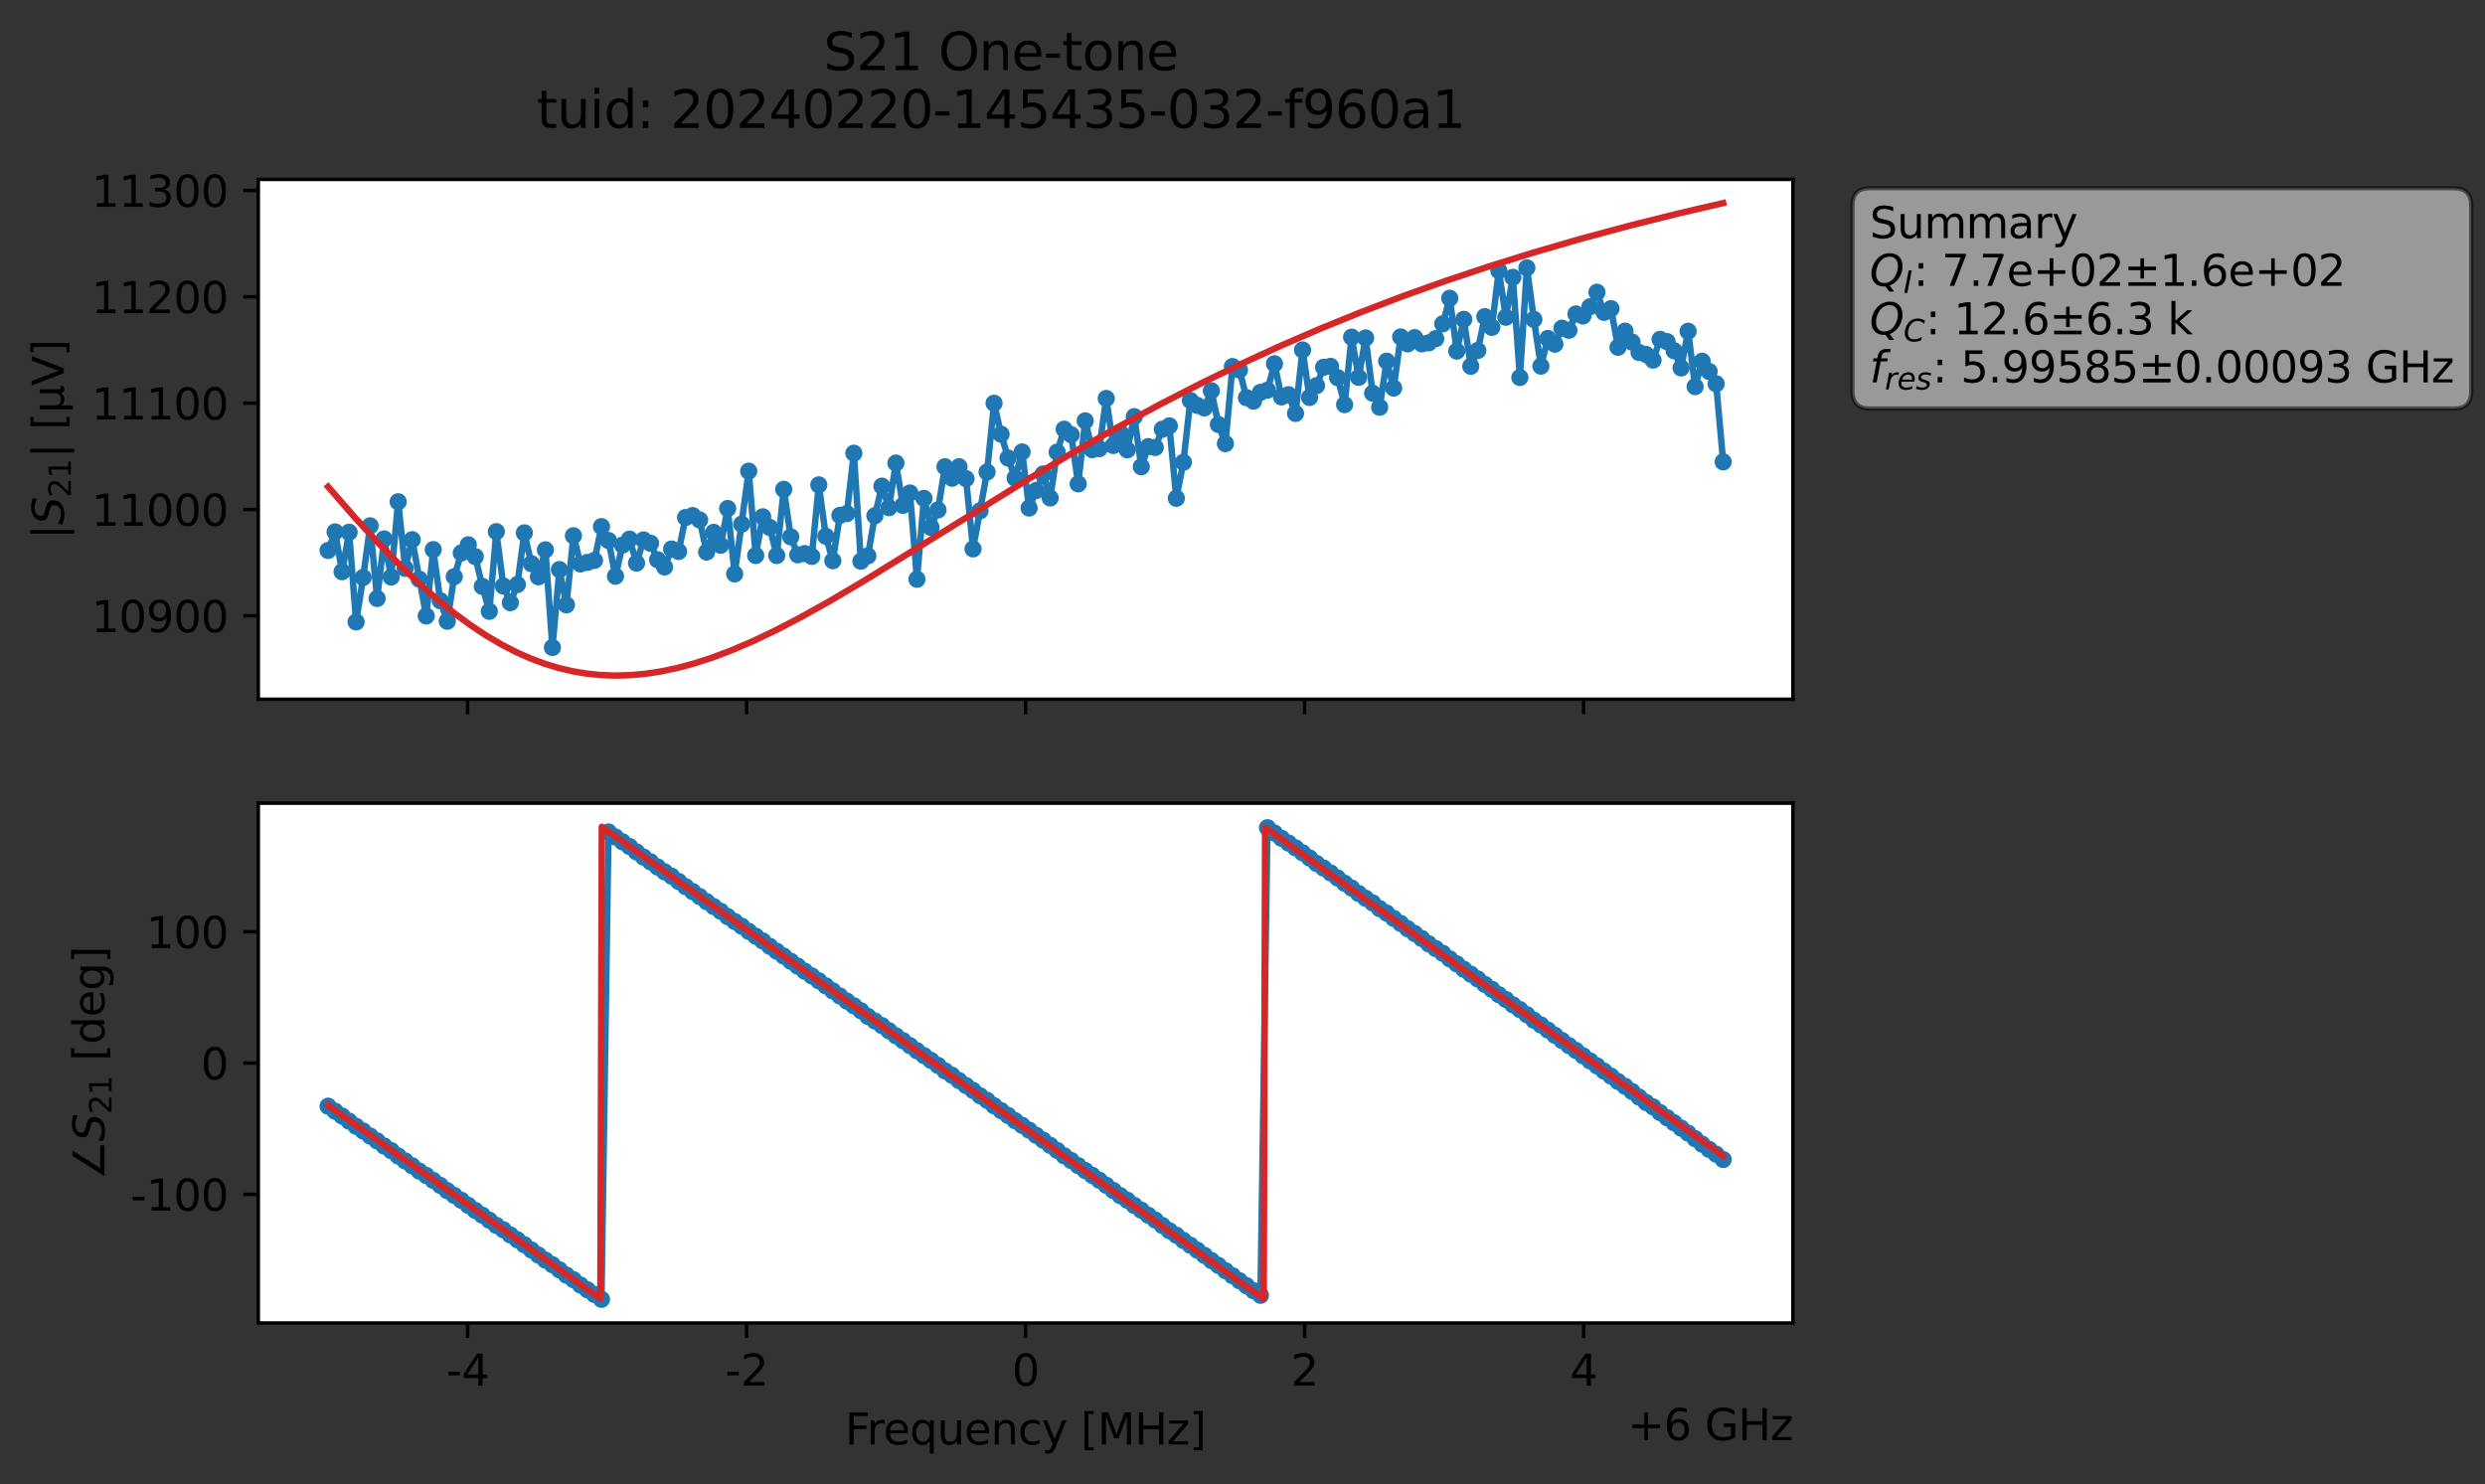 <?xml version="1.0" encoding="utf-8" standalone="no"?>
<!DOCTYPE svg PUBLIC "-//W3C//DTD SVG 1.1//EN"
  "http://www.w3.org/Graphics/SVG/1.1/DTD/svg11.dtd">
<svg xmlns:xlink="http://www.w3.org/1999/xlink" width="578.288pt" height="345.428pt" viewBox="0 0 578.288 345.428" xmlns="http://www.w3.org/2000/svg" version="1.1">
 <rect x="0" y="0" width="578.288" height="345.428" fill="#333333" stroke="none"/>
 <defs>
  <style type="text/css">*{stroke-linejoin: round; stroke-linecap: butt}</style>
 </defs>
 <g id="figure_1">
  <g id="patch_1">
   <path d="M 0 345.428 
L 578.288 345.428 
L 578.288 -0 
L 0 -0 
L 0 345.428 
z
" style="fill: none; opacity: 0"/>
  </g>
  <g id="axes_1">
   <g id="patch_2">
    <path d="M 60.112 162.72 
L 417.233 162.72 
L 417.233 41.76 
L 60.112 41.76 
z
" style="fill: #ffffff"/>
   </g>
   <g id="matplotlib.axis_1">
    <g id="xtick_1">
     <g id="line2d_1">
      <defs>
       <path id="m7d368d88d3" d="M 0 0 
L 0 3.5 
" style="stroke: #000000; stroke-width: 0.8"/>
      </defs>
      <g>
       <use xlink:href="#m7d368d88d3" x="108.811" y="162.72" style="stroke: #000000; stroke-width: 0.8"/>
      </g>
     </g>
    </g>
    <g id="xtick_2">
     <g id="line2d_2">
      <g>
       <use xlink:href="#m7d368d88d3" x="173.742" y="162.72" style="stroke: #000000; stroke-width: 0.8"/>
      </g>
     </g>
    </g>
    <g id="xtick_3">
     <g id="line2d_3">
      <g>
       <use xlink:href="#m7d368d88d3" x="238.673" y="162.72" style="stroke: #000000; stroke-width: 0.8"/>
      </g>
     </g>
    </g>
    <g id="xtick_4">
     <g id="line2d_4">
      <g>
       <use xlink:href="#m7d368d88d3" x="303.603" y="162.72" style="stroke: #000000; stroke-width: 0.8"/>
      </g>
     </g>
    </g>
    <g id="xtick_5">
     <g id="line2d_5">
      <g>
       <use xlink:href="#m7d368d88d3" x="368.534" y="162.72" style="stroke: #000000; stroke-width: 0.8"/>
      </g>
     </g>
    </g>
   </g>
   <g id="matplotlib.axis_2">
    <g id="ytick_1">
     <g id="line2d_6">
      <defs>
       <path id="m43cbb73753" d="M 0 0 
L -3.5 0 
" style="stroke: #000000; stroke-width: 0.8"/>
      </defs>
      <g>
       <use xlink:href="#m43cbb73753" x="60.112" y="143.313" style="stroke: #000000; stroke-width: 0.8"/>
      </g>
     </g>
     <g id="text_1">
      <!-- 10900 -->
      <g transform="translate(21.3 147.112) scale(0.1 -0.1)">
       <defs>
        <path id="DejaVuSans-31" d="M 794 531 
L 1825 531 
L 1825 4091 
L 703 3866 
L 703 4441 
L 1819 4666 
L 2450 4666 
L 2450 531 
L 3481 531 
L 3481 0 
L 794 0 
L 794 531 
z
" transform="scale(0.016)"/>
        <path id="DejaVuSans-30" d="M 2034 4250 
Q 1547 4250 1301 3770 
Q 1056 3291 1056 2328 
Q 1056 1369 1301 889 
Q 1547 409 2034 409 
Q 2525 409 2770 889 
Q 3016 1369 3016 2328 
Q 3016 3291 2770 3770 
Q 2525 4250 2034 4250 
z
M 2034 4750 
Q 2819 4750 3233 4129 
Q 3647 3509 3647 2328 
Q 3647 1150 3233 529 
Q 2819 -91 2034 -91 
Q 1250 -91 836 529 
Q 422 1150 422 2328 
Q 422 3509 836 4129 
Q 1250 4750 2034 4750 
z
" transform="scale(0.016)"/>
        <path id="DejaVuSans-39" d="M 703 97 
L 703 672 
Q 941 559 1184 500 
Q 1428 441 1663 441 
Q 2288 441 2617 861 
Q 2947 1281 2994 2138 
Q 2813 1869 2534 1725 
Q 2256 1581 1919 1581 
Q 1219 1581 811 2004 
Q 403 2428 403 3163 
Q 403 3881 828 4315 
Q 1253 4750 1959 4750 
Q 2769 4750 3195 4129 
Q 3622 3509 3622 2328 
Q 3622 1225 3098 567 
Q 2575 -91 1691 -91 
Q 1453 -91 1209 -44 
Q 966 3 703 97 
z
M 1959 2075 
Q 2384 2075 2632 2365 
Q 2881 2656 2881 3163 
Q 2881 3666 2632 3958 
Q 2384 4250 1959 4250 
Q 1534 4250 1286 3958 
Q 1038 3666 1038 3163 
Q 1038 2656 1286 2365 
Q 1534 2075 1959 2075 
z
" transform="scale(0.016)"/>
       </defs>
       <use xlink:href="#DejaVuSans-31"/>
       <use xlink:href="#DejaVuSans-30" x="63.623"/>
       <use xlink:href="#DejaVuSans-39" x="127.246"/>
       <use xlink:href="#DejaVuSans-30" x="190.869"/>
       <use xlink:href="#DejaVuSans-30" x="254.492"/>
      </g>
     </g>
    </g>
    <g id="ytick_2">
     <g id="line2d_7">
      <g>
       <use xlink:href="#m43cbb73753" x="60.112" y="118.566" style="stroke: #000000; stroke-width: 0.8"/>
      </g>
     </g>
     <g id="text_2">
      <!-- 11000 -->
      <g transform="translate(21.3 122.366) scale(0.1 -0.1)">
       <use xlink:href="#DejaVuSans-31"/>
       <use xlink:href="#DejaVuSans-31" x="63.623"/>
       <use xlink:href="#DejaVuSans-30" x="127.246"/>
       <use xlink:href="#DejaVuSans-30" x="190.869"/>
       <use xlink:href="#DejaVuSans-30" x="254.492"/>
      </g>
     </g>
    </g>
    <g id="ytick_3">
     <g id="line2d_8">
      <g>
       <use xlink:href="#m43cbb73753" x="60.112" y="93.819" style="stroke: #000000; stroke-width: 0.8"/>
      </g>
     </g>
     <g id="text_3">
      <!-- 11100 -->
      <g transform="translate(21.3 97.619) scale(0.1 -0.1)">
       <use xlink:href="#DejaVuSans-31"/>
       <use xlink:href="#DejaVuSans-31" x="63.623"/>
       <use xlink:href="#DejaVuSans-31" x="127.246"/>
       <use xlink:href="#DejaVuSans-30" x="190.869"/>
       <use xlink:href="#DejaVuSans-30" x="254.492"/>
      </g>
     </g>
    </g>
    <g id="ytick_4">
     <g id="line2d_9">
      <g>
       <use xlink:href="#m43cbb73753" x="60.112" y="69.072" style="stroke: #000000; stroke-width: 0.8"/>
      </g>
     </g>
     <g id="text_4">
      <!-- 11200 -->
      <g transform="translate(21.3 72.872) scale(0.1 -0.1)">
       <defs>
        <path id="DejaVuSans-32" d="M 1228 531 
L 3431 531 
L 3431 0 
L 469 0 
L 469 531 
Q 828 903 1448 1529 
Q 2069 2156 2228 2338 
Q 2531 2678 2651 2914 
Q 2772 3150 2772 3378 
Q 2772 3750 2511 3984 
Q 2250 4219 1831 4219 
Q 1534 4219 1204 4116 
Q 875 4013 500 3803 
L 500 4441 
Q 881 4594 1212 4672 
Q 1544 4750 1819 4750 
Q 2544 4750 2975 4387 
Q 3406 4025 3406 3419 
Q 3406 3131 3298 2873 
Q 3191 2616 2906 2266 
Q 2828 2175 2409 1742 
Q 1991 1309 1228 531 
z
" transform="scale(0.016)"/>
       </defs>
       <use xlink:href="#DejaVuSans-31"/>
       <use xlink:href="#DejaVuSans-31" x="63.623"/>
       <use xlink:href="#DejaVuSans-32" x="127.246"/>
       <use xlink:href="#DejaVuSans-30" x="190.869"/>
       <use xlink:href="#DejaVuSans-30" x="254.492"/>
      </g>
     </g>
    </g>
    <g id="ytick_5">
     <g id="line2d_10">
      <g>
       <use xlink:href="#m43cbb73753" x="60.112" y="44.325" style="stroke: #000000; stroke-width: 0.8"/>
      </g>
     </g>
     <g id="text_5">
      <!-- 11300 -->
      <g transform="translate(21.3 48.125) scale(0.1 -0.1)">
       <defs>
        <path id="DejaVuSans-33" d="M 2597 2516 
Q 3050 2419 3304 2112 
Q 3559 1806 3559 1356 
Q 3559 666 3084 287 
Q 2609 -91 1734 -91 
Q 1441 -91 1130 -33 
Q 819 25 488 141 
L 488 750 
Q 750 597 1062 519 
Q 1375 441 1716 441 
Q 2309 441 2620 675 
Q 2931 909 2931 1356 
Q 2931 1769 2642 2001 
Q 2353 2234 1838 2234 
L 1294 2234 
L 1294 2753 
L 1863 2753 
Q 2328 2753 2575 2939 
Q 2822 3125 2822 3475 
Q 2822 3834 2567 4026 
Q 2313 4219 1838 4219 
Q 1578 4219 1281 4162 
Q 984 4106 628 3988 
L 628 4550 
Q 988 4650 1302 4700 
Q 1616 4750 1894 4750 
Q 2613 4750 3031 4423 
Q 3450 4097 3450 3541 
Q 3450 3153 3228 2886 
Q 3006 2619 2597 2516 
z
" transform="scale(0.016)"/>
       </defs>
       <use xlink:href="#DejaVuSans-31"/>
       <use xlink:href="#DejaVuSans-31" x="63.623"/>
       <use xlink:href="#DejaVuSans-33" x="127.246"/>
       <use xlink:href="#DejaVuSans-30" x="190.869"/>
       <use xlink:href="#DejaVuSans-30" x="254.492"/>
      </g>
     </g>
    </g>
    <g id="text_6">
     <!-- $|S_{21}|$ [μV] -->
     <g transform="translate(14.9 125.49) rotate(-90) scale(0.1 -0.1)">
      <defs>
       <path id="DejaVuSans-7c" d="M 1344 4891 
L 1344 -1509 
L 813 -1509 
L 813 4891 
L 1344 4891 
z
" transform="scale(0.016)"/>
       <path id="DejaVuSans-Oblique-53" d="M 3859 4513 
L 3738 3897 
Q 3422 4066 3111 4152 
Q 2800 4238 2509 4238 
Q 1944 4238 1609 3991 
Q 1275 3744 1275 3334 
Q 1275 3109 1398 2989 
Q 1522 2869 2034 2731 
L 2413 2638 
Q 3053 2472 3303 2217 
Q 3553 1963 3553 1503 
Q 3553 797 2998 353 
Q 2444 -91 1538 -91 
Q 1166 -91 791 -17 
Q 416 56 38 206 
L 166 856 
Q 513 641 861 531 
Q 1209 422 1556 422 
Q 2147 422 2503 684 
Q 2859 947 2859 1369 
Q 2859 1650 2717 1795 
Q 2575 1941 2106 2059 
L 1728 2156 
Q 1081 2325 845 2545 
Q 609 2766 609 3163 
Q 609 3859 1145 4304 
Q 1681 4750 2541 4750 
Q 2875 4750 3203 4690 
Q 3531 4631 3859 4513 
z
" transform="scale(0.016)"/>
       <path id="DejaVuSans-20" transform="scale(0.016)"/>
       <path id="DejaVuSans-5b" d="M 550 4863 
L 1875 4863 
L 1875 4416 
L 1125 4416 
L 1125 -397 
L 1875 -397 
L 1875 -844 
L 550 -844 
L 550 4863 
z
" transform="scale(0.016)"/>
       <path id="DejaVuSans-3bc" d="M 544 -1331 
L 544 3500 
L 1119 3500 
L 1119 1325 
Q 1119 872 1334 640 
Q 1550 409 1972 409 
Q 2434 409 2667 671 
Q 2900 934 2900 1459 
L 2900 3500 
L 3475 3500 
L 3475 806 
Q 3475 619 3529 530 
Q 3584 441 3700 441 
Q 3728 441 3778 458 
Q 3828 475 3916 513 
L 3916 50 
Q 3788 -22 3673 -56 
Q 3559 -91 3450 -91 
Q 3234 -91 3106 31 
Q 2978 153 2931 403 
Q 2775 156 2548 32 
Q 2322 -91 2016 -91 
Q 1697 -91 1473 31 
Q 1250 153 1119 397 
L 1119 -1331 
L 544 -1331 
z
" transform="scale(0.016)"/>
       <path id="DejaVuSans-56" d="M 1831 0 
L 50 4666 
L 709 4666 
L 2188 738 
L 3669 4666 
L 4325 4666 
L 2547 0 
L 1831 0 
z
" transform="scale(0.016)"/>
       <path id="DejaVuSans-5d" d="M 1947 4863 
L 1947 -844 
L 622 -844 
L 622 -397 
L 1369 -397 
L 1369 4416 
L 622 4416 
L 622 4863 
L 1947 4863 
z
" transform="scale(0.016)"/>
      </defs>
      <use xlink:href="#DejaVuSans-7c" transform="translate(0 0.578)"/>
      <use xlink:href="#DejaVuSans-Oblique-53" transform="translate(33.691 0.578)"/>
      <use xlink:href="#DejaVuSans-32" transform="translate(97.168 -15.828) scale(0.7)"/>
      <use xlink:href="#DejaVuSans-31" transform="translate(141.704 -15.828) scale(0.7)"/>
      <use xlink:href="#DejaVuSans-7c" transform="translate(188.975 0.578)"/>
      <use xlink:href="#DejaVuSans-20" transform="translate(222.666 0.578)"/>
      <use xlink:href="#DejaVuSans-5b" transform="translate(254.453 0.578)"/>
      <use xlink:href="#DejaVuSans-3bc" transform="translate(293.467 0.578)"/>
      <use xlink:href="#DejaVuSans-56" transform="translate(357.09 0.578)"/>
      <use xlink:href="#DejaVuSans-5d" transform="translate(425.498 0.578)"/>
     </g>
    </g>
   </g>
   <g id="line2d_11">
    <path d="M 76.345 128.105 
L 77.977 123.783 
L 79.608 133.045 
L 81.24 123.861 
L 82.871 144.735 
L 84.502 134.392 
L 86.134 122.373 
L 87.765 139.282 
L 89.397 125.424 
L 91.028 134.29 
L 92.66 116.767 
L 94.291 132.274 
L 95.922 125.599 
L 99.185 143.348 
L 100.817 127.905 
L 102.448 139.788 
L 104.08 144.574 
L 105.711 134.203 
L 107.342 128.684 
L 108.974 126.779 
L 110.605 129.535 
L 112.237 136.469 
L 113.868 142.262 
L 115.5 123.725 
L 117.131 136.376 
L 118.762 140.255 
L 120.394 136.04 
L 122.025 124.004 
L 123.657 131.179 
L 125.288 134.235 
L 126.92 127.968 
L 128.551 150.69 
L 130.182 132.548 
L 131.814 140.762 
L 133.445 124.679 
L 135.077 131.242 
L 136.708 130.884 
L 138.34 130.41 
L 139.971 122.55 
L 141.602 125.788 
L 143.234 134.092 
L 144.865 126.856 
L 146.497 125.468 
L 148.128 131.035 
L 149.76 125.649 
L 151.391 126.434 
L 153.022 130.261 
L 154.654 131.946 
L 156.285 127.771 
L 157.917 128.333 
L 159.548 120.434 
L 161.18 119.98 
L 162.811 120.998 
L 164.442 128.474 
L 166.074 123.892 
L 167.705 126.884 
L 169.337 118.337 
L 170.968 133.567 
L 174.231 109.65 
L 175.862 129.27 
L 177.494 120.27 
L 179.125 122.733 
L 180.757 129.283 
L 182.388 113.887 
L 184.02 124.931 
L 185.651 129.121 
L 187.282 128.829 
L 188.914 129.482 
L 190.545 112.841 
L 192.177 124.791 
L 193.808 130.491 
L 195.44 119.935 
L 197.071 119.525 
L 198.702 105.471 
L 200.334 130.607 
L 201.965 129.358 
L 203.597 120.021 
L 205.228 113.136 
L 206.86 118.147 
L 208.491 107.769 
L 210.122 117.622 
L 211.754 114.729 
L 213.385 134.799 
L 215.017 115.98 
L 216.648 122.736 
L 218.28 118.669 
L 219.911 108.623 
L 221.542 111.292 
L 223.174 108.613 
L 224.805 111.39 
L 226.437 127.745 
L 229.7 109.848 
L 231.331 93.84 
L 232.962 101.051 
L 234.594 106.588 
L 236.225 111.262 
L 237.857 105.177 
L 239.488 118.228 
L 242.751 110.299 
L 244.383 115.886 
L 246.014 105.212 
L 247.645 99.883 
L 249.277 101.166 
L 250.908 112.599 
L 252.54 97.942 
L 254.171 104.642 
L 255.803 104.413 
L 257.434 92.724 
L 259.065 103.679 
L 260.697 100.677 
L 262.328 104.682 
L 263.96 96.964 
L 265.591 108.621 
L 267.223 103.929 
L 268.854 104.135 
L 270.485 99.888 
L 272.117 99.121 
L 273.748 115.955 
L 275.38 107.585 
L 277.011 93.186 
L 278.643 94.355 
L 280.274 94.942 
L 281.905 90.948 
L 283.537 98.785 
L 285.168 103.242 
L 286.8 85.303 
L 288.431 86.121 
L 290.063 92.542 
L 291.694 93.356 
L 293.325 91.311 
L 294.957 90.793 
L 296.588 84.659 
L 298.22 92.37 
L 299.851 91.85 
L 301.483 96.212 
L 303.114 81.437 
L 304.745 92.5 
L 306.377 89.747 
L 308.008 85.484 
L 309.64 85.261 
L 311.271 87.877 
L 312.903 94.168 
L 314.534 78.462 
L 316.165 87.826 
L 317.797 78.646 
L 319.428 91.513 
L 321.06 94.779 
L 322.691 84.048 
L 324.323 90.311 
L 325.954 78.415 
L 327.585 80.033 
L 329.217 78.576 
L 330.848 80.016 
L 332.48 79.788 
L 334.111 78.81 
L 335.743 75.363 
L 337.374 69.41 
L 339.005 81.709 
L 340.637 74.313 
L 342.268 85.238 
L 343.9 81.562 
L 345.531 73.691 
L 347.163 76.18 
L 348.794 62.989 
L 350.425 73.831 
L 352.057 64.544 
L 353.688 87.853 
L 355.32 62.333 
L 356.951 74.331 
L 358.583 85.208 
L 360.214 78.764 
L 361.845 80.092 
L 363.477 76.379 
L 365.108 76.857 
L 366.74 73.063 
L 368.371 73.541 
L 370.003 71.39 
L 371.634 68.012 
L 373.265 72.688 
L 374.897 71.825 
L 376.528 80.817 
L 378.16 77.072 
L 381.423 82.034 
L 383.054 82.49 
L 384.685 83.806 
L 386.317 78.975 
L 387.948 79.505 
L 389.58 81.613 
L 391.211 85.626 
L 392.843 77.091 
L 394.474 89.97 
L 396.105 84.065 
L 397.737 86.444 
L 399.368 89.317 
L 401 107.485 
L 401 107.485 
" clip-path="url(#p0ff4ca84b3)" style="fill: none; stroke: #1f77b4; stroke-width: 1.5; stroke-linecap: square"/>
    <defs>
     <path id="m4e2ac7717c" d="M 0 1.5 
C 0.398 1.5 0.779 1.342 1.061 1.061 
C 1.342 0.779 1.5 0.398 1.5 0 
C 1.5 -0.398 1.342 -0.779 1.061 -1.061 
C 0.779 -1.342 0.398 -1.5 0 -1.5 
C -0.398 -1.5 -0.779 -1.342 -1.061 -1.061 
C -1.342 -0.779 -1.5 -0.398 -1.5 0 
C -1.5 0.398 -1.342 0.779 -1.061 1.061 
C -0.779 1.342 -0.398 1.5 0 1.5 
z
" style="stroke: #1f77b4"/>
    </defs>
    <g clip-path="url(#p0ff4ca84b3)">
     <use xlink:href="#m4e2ac7717c" x="76.345" y="128.105" style="fill: #1f77b4; stroke: #1f77b4"/>
     <use xlink:href="#m4e2ac7717c" x="77.977" y="123.783" style="fill: #1f77b4; stroke: #1f77b4"/>
     <use xlink:href="#m4e2ac7717c" x="79.608" y="133.045" style="fill: #1f77b4; stroke: #1f77b4"/>
     <use xlink:href="#m4e2ac7717c" x="81.24" y="123.861" style="fill: #1f77b4; stroke: #1f77b4"/>
     <use xlink:href="#m4e2ac7717c" x="82.871" y="144.735" style="fill: #1f77b4; stroke: #1f77b4"/>
     <use xlink:href="#m4e2ac7717c" x="84.502" y="134.392" style="fill: #1f77b4; stroke: #1f77b4"/>
     <use xlink:href="#m4e2ac7717c" x="86.134" y="122.373" style="fill: #1f77b4; stroke: #1f77b4"/>
     <use xlink:href="#m4e2ac7717c" x="87.765" y="139.282" style="fill: #1f77b4; stroke: #1f77b4"/>
     <use xlink:href="#m4e2ac7717c" x="89.397" y="125.424" style="fill: #1f77b4; stroke: #1f77b4"/>
     <use xlink:href="#m4e2ac7717c" x="91.028" y="134.29" style="fill: #1f77b4; stroke: #1f77b4"/>
     <use xlink:href="#m4e2ac7717c" x="92.66" y="116.767" style="fill: #1f77b4; stroke: #1f77b4"/>
     <use xlink:href="#m4e2ac7717c" x="94.291" y="132.274" style="fill: #1f77b4; stroke: #1f77b4"/>
     <use xlink:href="#m4e2ac7717c" x="95.922" y="125.599" style="fill: #1f77b4; stroke: #1f77b4"/>
     <use xlink:href="#m4e2ac7717c" x="97.554" y="134.776" style="fill: #1f77b4; stroke: #1f77b4"/>
     <use xlink:href="#m4e2ac7717c" x="99.185" y="143.348" style="fill: #1f77b4; stroke: #1f77b4"/>
     <use xlink:href="#m4e2ac7717c" x="100.817" y="127.905" style="fill: #1f77b4; stroke: #1f77b4"/>
     <use xlink:href="#m4e2ac7717c" x="102.448" y="139.788" style="fill: #1f77b4; stroke: #1f77b4"/>
     <use xlink:href="#m4e2ac7717c" x="104.08" y="144.574" style="fill: #1f77b4; stroke: #1f77b4"/>
     <use xlink:href="#m4e2ac7717c" x="105.711" y="134.203" style="fill: #1f77b4; stroke: #1f77b4"/>
     <use xlink:href="#m4e2ac7717c" x="107.342" y="128.684" style="fill: #1f77b4; stroke: #1f77b4"/>
     <use xlink:href="#m4e2ac7717c" x="108.974" y="126.779" style="fill: #1f77b4; stroke: #1f77b4"/>
     <use xlink:href="#m4e2ac7717c" x="110.605" y="129.535" style="fill: #1f77b4; stroke: #1f77b4"/>
     <use xlink:href="#m4e2ac7717c" x="112.237" y="136.469" style="fill: #1f77b4; stroke: #1f77b4"/>
     <use xlink:href="#m4e2ac7717c" x="113.868" y="142.262" style="fill: #1f77b4; stroke: #1f77b4"/>
     <use xlink:href="#m4e2ac7717c" x="115.5" y="123.725" style="fill: #1f77b4; stroke: #1f77b4"/>
     <use xlink:href="#m4e2ac7717c" x="117.131" y="136.376" style="fill: #1f77b4; stroke: #1f77b4"/>
     <use xlink:href="#m4e2ac7717c" x="118.762" y="140.255" style="fill: #1f77b4; stroke: #1f77b4"/>
     <use xlink:href="#m4e2ac7717c" x="120.394" y="136.04" style="fill: #1f77b4; stroke: #1f77b4"/>
     <use xlink:href="#m4e2ac7717c" x="122.025" y="124.004" style="fill: #1f77b4; stroke: #1f77b4"/>
     <use xlink:href="#m4e2ac7717c" x="123.657" y="131.179" style="fill: #1f77b4; stroke: #1f77b4"/>
     <use xlink:href="#m4e2ac7717c" x="125.288" y="134.235" style="fill: #1f77b4; stroke: #1f77b4"/>
     <use xlink:href="#m4e2ac7717c" x="126.92" y="127.968" style="fill: #1f77b4; stroke: #1f77b4"/>
     <use xlink:href="#m4e2ac7717c" x="128.551" y="150.69" style="fill: #1f77b4; stroke: #1f77b4"/>
     <use xlink:href="#m4e2ac7717c" x="130.182" y="132.548" style="fill: #1f77b4; stroke: #1f77b4"/>
     <use xlink:href="#m4e2ac7717c" x="131.814" y="140.762" style="fill: #1f77b4; stroke: #1f77b4"/>
     <use xlink:href="#m4e2ac7717c" x="133.445" y="124.679" style="fill: #1f77b4; stroke: #1f77b4"/>
     <use xlink:href="#m4e2ac7717c" x="135.077" y="131.242" style="fill: #1f77b4; stroke: #1f77b4"/>
     <use xlink:href="#m4e2ac7717c" x="136.708" y="130.884" style="fill: #1f77b4; stroke: #1f77b4"/>
     <use xlink:href="#m4e2ac7717c" x="138.34" y="130.41" style="fill: #1f77b4; stroke: #1f77b4"/>
     <use xlink:href="#m4e2ac7717c" x="139.971" y="122.55" style="fill: #1f77b4; stroke: #1f77b4"/>
     <use xlink:href="#m4e2ac7717c" x="141.602" y="125.788" style="fill: #1f77b4; stroke: #1f77b4"/>
     <use xlink:href="#m4e2ac7717c" x="143.234" y="134.092" style="fill: #1f77b4; stroke: #1f77b4"/>
     <use xlink:href="#m4e2ac7717c" x="144.865" y="126.856" style="fill: #1f77b4; stroke: #1f77b4"/>
     <use xlink:href="#m4e2ac7717c" x="146.497" y="125.468" style="fill: #1f77b4; stroke: #1f77b4"/>
     <use xlink:href="#m4e2ac7717c" x="148.128" y="131.035" style="fill: #1f77b4; stroke: #1f77b4"/>
     <use xlink:href="#m4e2ac7717c" x="149.76" y="125.649" style="fill: #1f77b4; stroke: #1f77b4"/>
     <use xlink:href="#m4e2ac7717c" x="151.391" y="126.434" style="fill: #1f77b4; stroke: #1f77b4"/>
     <use xlink:href="#m4e2ac7717c" x="153.022" y="130.261" style="fill: #1f77b4; stroke: #1f77b4"/>
     <use xlink:href="#m4e2ac7717c" x="154.654" y="131.946" style="fill: #1f77b4; stroke: #1f77b4"/>
     <use xlink:href="#m4e2ac7717c" x="156.285" y="127.771" style="fill: #1f77b4; stroke: #1f77b4"/>
     <use xlink:href="#m4e2ac7717c" x="157.917" y="128.333" style="fill: #1f77b4; stroke: #1f77b4"/>
     <use xlink:href="#m4e2ac7717c" x="159.548" y="120.434" style="fill: #1f77b4; stroke: #1f77b4"/>
     <use xlink:href="#m4e2ac7717c" x="161.18" y="119.98" style="fill: #1f77b4; stroke: #1f77b4"/>
     <use xlink:href="#m4e2ac7717c" x="162.811" y="120.998" style="fill: #1f77b4; stroke: #1f77b4"/>
     <use xlink:href="#m4e2ac7717c" x="164.442" y="128.474" style="fill: #1f77b4; stroke: #1f77b4"/>
     <use xlink:href="#m4e2ac7717c" x="166.074" y="123.892" style="fill: #1f77b4; stroke: #1f77b4"/>
     <use xlink:href="#m4e2ac7717c" x="167.705" y="126.884" style="fill: #1f77b4; stroke: #1f77b4"/>
     <use xlink:href="#m4e2ac7717c" x="169.337" y="118.337" style="fill: #1f77b4; stroke: #1f77b4"/>
     <use xlink:href="#m4e2ac7717c" x="170.968" y="133.567" style="fill: #1f77b4; stroke: #1f77b4"/>
     <use xlink:href="#m4e2ac7717c" x="172.6" y="121.984" style="fill: #1f77b4; stroke: #1f77b4"/>
     <use xlink:href="#m4e2ac7717c" x="174.231" y="109.65" style="fill: #1f77b4; stroke: #1f77b4"/>
     <use xlink:href="#m4e2ac7717c" x="175.862" y="129.27" style="fill: #1f77b4; stroke: #1f77b4"/>
     <use xlink:href="#m4e2ac7717c" x="177.494" y="120.27" style="fill: #1f77b4; stroke: #1f77b4"/>
     <use xlink:href="#m4e2ac7717c" x="179.125" y="122.733" style="fill: #1f77b4; stroke: #1f77b4"/>
     <use xlink:href="#m4e2ac7717c" x="180.757" y="129.283" style="fill: #1f77b4; stroke: #1f77b4"/>
     <use xlink:href="#m4e2ac7717c" x="182.388" y="113.887" style="fill: #1f77b4; stroke: #1f77b4"/>
     <use xlink:href="#m4e2ac7717c" x="184.02" y="124.931" style="fill: #1f77b4; stroke: #1f77b4"/>
     <use xlink:href="#m4e2ac7717c" x="185.651" y="129.121" style="fill: #1f77b4; stroke: #1f77b4"/>
     <use xlink:href="#m4e2ac7717c" x="187.282" y="128.829" style="fill: #1f77b4; stroke: #1f77b4"/>
     <use xlink:href="#m4e2ac7717c" x="188.914" y="129.482" style="fill: #1f77b4; stroke: #1f77b4"/>
     <use xlink:href="#m4e2ac7717c" x="190.545" y="112.841" style="fill: #1f77b4; stroke: #1f77b4"/>
     <use xlink:href="#m4e2ac7717c" x="192.177" y="124.791" style="fill: #1f77b4; stroke: #1f77b4"/>
     <use xlink:href="#m4e2ac7717c" x="193.808" y="130.491" style="fill: #1f77b4; stroke: #1f77b4"/>
     <use xlink:href="#m4e2ac7717c" x="195.44" y="119.935" style="fill: #1f77b4; stroke: #1f77b4"/>
     <use xlink:href="#m4e2ac7717c" x="197.071" y="119.525" style="fill: #1f77b4; stroke: #1f77b4"/>
     <use xlink:href="#m4e2ac7717c" x="198.702" y="105.471" style="fill: #1f77b4; stroke: #1f77b4"/>
     <use xlink:href="#m4e2ac7717c" x="200.334" y="130.607" style="fill: #1f77b4; stroke: #1f77b4"/>
     <use xlink:href="#m4e2ac7717c" x="201.965" y="129.358" style="fill: #1f77b4; stroke: #1f77b4"/>
     <use xlink:href="#m4e2ac7717c" x="203.597" y="120.021" style="fill: #1f77b4; stroke: #1f77b4"/>
     <use xlink:href="#m4e2ac7717c" x="205.228" y="113.136" style="fill: #1f77b4; stroke: #1f77b4"/>
     <use xlink:href="#m4e2ac7717c" x="206.86" y="118.147" style="fill: #1f77b4; stroke: #1f77b4"/>
     <use xlink:href="#m4e2ac7717c" x="208.491" y="107.769" style="fill: #1f77b4; stroke: #1f77b4"/>
     <use xlink:href="#m4e2ac7717c" x="210.122" y="117.622" style="fill: #1f77b4; stroke: #1f77b4"/>
     <use xlink:href="#m4e2ac7717c" x="211.754" y="114.729" style="fill: #1f77b4; stroke: #1f77b4"/>
     <use xlink:href="#m4e2ac7717c" x="213.385" y="134.799" style="fill: #1f77b4; stroke: #1f77b4"/>
     <use xlink:href="#m4e2ac7717c" x="215.017" y="115.98" style="fill: #1f77b4; stroke: #1f77b4"/>
     <use xlink:href="#m4e2ac7717c" x="216.648" y="122.736" style="fill: #1f77b4; stroke: #1f77b4"/>
     <use xlink:href="#m4e2ac7717c" x="218.28" y="118.669" style="fill: #1f77b4; stroke: #1f77b4"/>
     <use xlink:href="#m4e2ac7717c" x="219.911" y="108.623" style="fill: #1f77b4; stroke: #1f77b4"/>
     <use xlink:href="#m4e2ac7717c" x="221.542" y="111.292" style="fill: #1f77b4; stroke: #1f77b4"/>
     <use xlink:href="#m4e2ac7717c" x="223.174" y="108.613" style="fill: #1f77b4; stroke: #1f77b4"/>
     <use xlink:href="#m4e2ac7717c" x="224.805" y="111.39" style="fill: #1f77b4; stroke: #1f77b4"/>
     <use xlink:href="#m4e2ac7717c" x="226.437" y="127.745" style="fill: #1f77b4; stroke: #1f77b4"/>
     <use xlink:href="#m4e2ac7717c" x="228.068" y="118.882" style="fill: #1f77b4; stroke: #1f77b4"/>
     <use xlink:href="#m4e2ac7717c" x="229.7" y="109.848" style="fill: #1f77b4; stroke: #1f77b4"/>
     <use xlink:href="#m4e2ac7717c" x="231.331" y="93.84" style="fill: #1f77b4; stroke: #1f77b4"/>
     <use xlink:href="#m4e2ac7717c" x="232.962" y="101.051" style="fill: #1f77b4; stroke: #1f77b4"/>
     <use xlink:href="#m4e2ac7717c" x="234.594" y="106.588" style="fill: #1f77b4; stroke: #1f77b4"/>
     <use xlink:href="#m4e2ac7717c" x="236.225" y="111.262" style="fill: #1f77b4; stroke: #1f77b4"/>
     <use xlink:href="#m4e2ac7717c" x="237.857" y="105.177" style="fill: #1f77b4; stroke: #1f77b4"/>
     <use xlink:href="#m4e2ac7717c" x="239.488" y="118.228" style="fill: #1f77b4; stroke: #1f77b4"/>
     <use xlink:href="#m4e2ac7717c" x="241.12" y="114.164" style="fill: #1f77b4; stroke: #1f77b4"/>
     <use xlink:href="#m4e2ac7717c" x="242.751" y="110.299" style="fill: #1f77b4; stroke: #1f77b4"/>
     <use xlink:href="#m4e2ac7717c" x="244.383" y="115.886" style="fill: #1f77b4; stroke: #1f77b4"/>
     <use xlink:href="#m4e2ac7717c" x="246.014" y="105.212" style="fill: #1f77b4; stroke: #1f77b4"/>
     <use xlink:href="#m4e2ac7717c" x="247.645" y="99.883" style="fill: #1f77b4; stroke: #1f77b4"/>
     <use xlink:href="#m4e2ac7717c" x="249.277" y="101.166" style="fill: #1f77b4; stroke: #1f77b4"/>
     <use xlink:href="#m4e2ac7717c" x="250.908" y="112.599" style="fill: #1f77b4; stroke: #1f77b4"/>
     <use xlink:href="#m4e2ac7717c" x="252.54" y="97.942" style="fill: #1f77b4; stroke: #1f77b4"/>
     <use xlink:href="#m4e2ac7717c" x="254.171" y="104.642" style="fill: #1f77b4; stroke: #1f77b4"/>
     <use xlink:href="#m4e2ac7717c" x="255.803" y="104.413" style="fill: #1f77b4; stroke: #1f77b4"/>
     <use xlink:href="#m4e2ac7717c" x="257.434" y="92.724" style="fill: #1f77b4; stroke: #1f77b4"/>
     <use xlink:href="#m4e2ac7717c" x="259.065" y="103.679" style="fill: #1f77b4; stroke: #1f77b4"/>
     <use xlink:href="#m4e2ac7717c" x="260.697" y="100.677" style="fill: #1f77b4; stroke: #1f77b4"/>
     <use xlink:href="#m4e2ac7717c" x="262.328" y="104.682" style="fill: #1f77b4; stroke: #1f77b4"/>
     <use xlink:href="#m4e2ac7717c" x="263.96" y="96.964" style="fill: #1f77b4; stroke: #1f77b4"/>
     <use xlink:href="#m4e2ac7717c" x="265.591" y="108.621" style="fill: #1f77b4; stroke: #1f77b4"/>
     <use xlink:href="#m4e2ac7717c" x="267.223" y="103.929" style="fill: #1f77b4; stroke: #1f77b4"/>
     <use xlink:href="#m4e2ac7717c" x="268.854" y="104.135" style="fill: #1f77b4; stroke: #1f77b4"/>
     <use xlink:href="#m4e2ac7717c" x="270.485" y="99.888" style="fill: #1f77b4; stroke: #1f77b4"/>
     <use xlink:href="#m4e2ac7717c" x="272.117" y="99.121" style="fill: #1f77b4; stroke: #1f77b4"/>
     <use xlink:href="#m4e2ac7717c" x="273.748" y="115.955" style="fill: #1f77b4; stroke: #1f77b4"/>
     <use xlink:href="#m4e2ac7717c" x="275.38" y="107.585" style="fill: #1f77b4; stroke: #1f77b4"/>
     <use xlink:href="#m4e2ac7717c" x="277.011" y="93.186" style="fill: #1f77b4; stroke: #1f77b4"/>
     <use xlink:href="#m4e2ac7717c" x="278.643" y="94.355" style="fill: #1f77b4; stroke: #1f77b4"/>
     <use xlink:href="#m4e2ac7717c" x="280.274" y="94.942" style="fill: #1f77b4; stroke: #1f77b4"/>
     <use xlink:href="#m4e2ac7717c" x="281.905" y="90.948" style="fill: #1f77b4; stroke: #1f77b4"/>
     <use xlink:href="#m4e2ac7717c" x="283.537" y="98.785" style="fill: #1f77b4; stroke: #1f77b4"/>
     <use xlink:href="#m4e2ac7717c" x="285.168" y="103.242" style="fill: #1f77b4; stroke: #1f77b4"/>
     <use xlink:href="#m4e2ac7717c" x="286.8" y="85.303" style="fill: #1f77b4; stroke: #1f77b4"/>
     <use xlink:href="#m4e2ac7717c" x="288.431" y="86.121" style="fill: #1f77b4; stroke: #1f77b4"/>
     <use xlink:href="#m4e2ac7717c" x="290.063" y="92.542" style="fill: #1f77b4; stroke: #1f77b4"/>
     <use xlink:href="#m4e2ac7717c" x="291.694" y="93.356" style="fill: #1f77b4; stroke: #1f77b4"/>
     <use xlink:href="#m4e2ac7717c" x="293.325" y="91.311" style="fill: #1f77b4; stroke: #1f77b4"/>
     <use xlink:href="#m4e2ac7717c" x="294.957" y="90.793" style="fill: #1f77b4; stroke: #1f77b4"/>
     <use xlink:href="#m4e2ac7717c" x="296.588" y="84.659" style="fill: #1f77b4; stroke: #1f77b4"/>
     <use xlink:href="#m4e2ac7717c" x="298.22" y="92.37" style="fill: #1f77b4; stroke: #1f77b4"/>
     <use xlink:href="#m4e2ac7717c" x="299.851" y="91.85" style="fill: #1f77b4; stroke: #1f77b4"/>
     <use xlink:href="#m4e2ac7717c" x="301.483" y="96.212" style="fill: #1f77b4; stroke: #1f77b4"/>
     <use xlink:href="#m4e2ac7717c" x="303.114" y="81.437" style="fill: #1f77b4; stroke: #1f77b4"/>
     <use xlink:href="#m4e2ac7717c" x="304.745" y="92.5" style="fill: #1f77b4; stroke: #1f77b4"/>
     <use xlink:href="#m4e2ac7717c" x="306.377" y="89.747" style="fill: #1f77b4; stroke: #1f77b4"/>
     <use xlink:href="#m4e2ac7717c" x="308.008" y="85.484" style="fill: #1f77b4; stroke: #1f77b4"/>
     <use xlink:href="#m4e2ac7717c" x="309.64" y="85.261" style="fill: #1f77b4; stroke: #1f77b4"/>
     <use xlink:href="#m4e2ac7717c" x="311.271" y="87.877" style="fill: #1f77b4; stroke: #1f77b4"/>
     <use xlink:href="#m4e2ac7717c" x="312.903" y="94.168" style="fill: #1f77b4; stroke: #1f77b4"/>
     <use xlink:href="#m4e2ac7717c" x="314.534" y="78.462" style="fill: #1f77b4; stroke: #1f77b4"/>
     <use xlink:href="#m4e2ac7717c" x="316.165" y="87.826" style="fill: #1f77b4; stroke: #1f77b4"/>
     <use xlink:href="#m4e2ac7717c" x="317.797" y="78.646" style="fill: #1f77b4; stroke: #1f77b4"/>
     <use xlink:href="#m4e2ac7717c" x="319.428" y="91.513" style="fill: #1f77b4; stroke: #1f77b4"/>
     <use xlink:href="#m4e2ac7717c" x="321.06" y="94.779" style="fill: #1f77b4; stroke: #1f77b4"/>
     <use xlink:href="#m4e2ac7717c" x="322.691" y="84.048" style="fill: #1f77b4; stroke: #1f77b4"/>
     <use xlink:href="#m4e2ac7717c" x="324.323" y="90.311" style="fill: #1f77b4; stroke: #1f77b4"/>
     <use xlink:href="#m4e2ac7717c" x="325.954" y="78.415" style="fill: #1f77b4; stroke: #1f77b4"/>
     <use xlink:href="#m4e2ac7717c" x="327.585" y="80.033" style="fill: #1f77b4; stroke: #1f77b4"/>
     <use xlink:href="#m4e2ac7717c" x="329.217" y="78.576" style="fill: #1f77b4; stroke: #1f77b4"/>
     <use xlink:href="#m4e2ac7717c" x="330.848" y="80.016" style="fill: #1f77b4; stroke: #1f77b4"/>
     <use xlink:href="#m4e2ac7717c" x="332.48" y="79.788" style="fill: #1f77b4; stroke: #1f77b4"/>
     <use xlink:href="#m4e2ac7717c" x="334.111" y="78.81" style="fill: #1f77b4; stroke: #1f77b4"/>
     <use xlink:href="#m4e2ac7717c" x="335.743" y="75.363" style="fill: #1f77b4; stroke: #1f77b4"/>
     <use xlink:href="#m4e2ac7717c" x="337.374" y="69.41" style="fill: #1f77b4; stroke: #1f77b4"/>
     <use xlink:href="#m4e2ac7717c" x="339.005" y="81.709" style="fill: #1f77b4; stroke: #1f77b4"/>
     <use xlink:href="#m4e2ac7717c" x="340.637" y="74.313" style="fill: #1f77b4; stroke: #1f77b4"/>
     <use xlink:href="#m4e2ac7717c" x="342.268" y="85.238" style="fill: #1f77b4; stroke: #1f77b4"/>
     <use xlink:href="#m4e2ac7717c" x="343.9" y="81.562" style="fill: #1f77b4; stroke: #1f77b4"/>
     <use xlink:href="#m4e2ac7717c" x="345.531" y="73.691" style="fill: #1f77b4; stroke: #1f77b4"/>
     <use xlink:href="#m4e2ac7717c" x="347.163" y="76.18" style="fill: #1f77b4; stroke: #1f77b4"/>
     <use xlink:href="#m4e2ac7717c" x="348.794" y="62.989" style="fill: #1f77b4; stroke: #1f77b4"/>
     <use xlink:href="#m4e2ac7717c" x="350.425" y="73.831" style="fill: #1f77b4; stroke: #1f77b4"/>
     <use xlink:href="#m4e2ac7717c" x="352.057" y="64.544" style="fill: #1f77b4; stroke: #1f77b4"/>
     <use xlink:href="#m4e2ac7717c" x="353.688" y="87.853" style="fill: #1f77b4; stroke: #1f77b4"/>
     <use xlink:href="#m4e2ac7717c" x="355.32" y="62.333" style="fill: #1f77b4; stroke: #1f77b4"/>
     <use xlink:href="#m4e2ac7717c" x="356.951" y="74.331" style="fill: #1f77b4; stroke: #1f77b4"/>
     <use xlink:href="#m4e2ac7717c" x="358.583" y="85.208" style="fill: #1f77b4; stroke: #1f77b4"/>
     <use xlink:href="#m4e2ac7717c" x="360.214" y="78.764" style="fill: #1f77b4; stroke: #1f77b4"/>
     <use xlink:href="#m4e2ac7717c" x="361.845" y="80.092" style="fill: #1f77b4; stroke: #1f77b4"/>
     <use xlink:href="#m4e2ac7717c" x="363.477" y="76.379" style="fill: #1f77b4; stroke: #1f77b4"/>
     <use xlink:href="#m4e2ac7717c" x="365.108" y="76.857" style="fill: #1f77b4; stroke: #1f77b4"/>
     <use xlink:href="#m4e2ac7717c" x="366.74" y="73.063" style="fill: #1f77b4; stroke: #1f77b4"/>
     <use xlink:href="#m4e2ac7717c" x="368.371" y="73.541" style="fill: #1f77b4; stroke: #1f77b4"/>
     <use xlink:href="#m4e2ac7717c" x="370.003" y="71.39" style="fill: #1f77b4; stroke: #1f77b4"/>
     <use xlink:href="#m4e2ac7717c" x="371.634" y="68.012" style="fill: #1f77b4; stroke: #1f77b4"/>
     <use xlink:href="#m4e2ac7717c" x="373.265" y="72.688" style="fill: #1f77b4; stroke: #1f77b4"/>
     <use xlink:href="#m4e2ac7717c" x="374.897" y="71.825" style="fill: #1f77b4; stroke: #1f77b4"/>
     <use xlink:href="#m4e2ac7717c" x="376.528" y="80.817" style="fill: #1f77b4; stroke: #1f77b4"/>
     <use xlink:href="#m4e2ac7717c" x="378.16" y="77.072" style="fill: #1f77b4; stroke: #1f77b4"/>
     <use xlink:href="#m4e2ac7717c" x="379.791" y="79.603" style="fill: #1f77b4; stroke: #1f77b4"/>
     <use xlink:href="#m4e2ac7717c" x="381.423" y="82.034" style="fill: #1f77b4; stroke: #1f77b4"/>
     <use xlink:href="#m4e2ac7717c" x="383.054" y="82.49" style="fill: #1f77b4; stroke: #1f77b4"/>
     <use xlink:href="#m4e2ac7717c" x="384.685" y="83.806" style="fill: #1f77b4; stroke: #1f77b4"/>
     <use xlink:href="#m4e2ac7717c" x="386.317" y="78.975" style="fill: #1f77b4; stroke: #1f77b4"/>
     <use xlink:href="#m4e2ac7717c" x="387.948" y="79.505" style="fill: #1f77b4; stroke: #1f77b4"/>
     <use xlink:href="#m4e2ac7717c" x="389.58" y="81.613" style="fill: #1f77b4; stroke: #1f77b4"/>
     <use xlink:href="#m4e2ac7717c" x="391.211" y="85.626" style="fill: #1f77b4; stroke: #1f77b4"/>
     <use xlink:href="#m4e2ac7717c" x="392.843" y="77.091" style="fill: #1f77b4; stroke: #1f77b4"/>
     <use xlink:href="#m4e2ac7717c" x="394.474" y="89.97" style="fill: #1f77b4; stroke: #1f77b4"/>
     <use xlink:href="#m4e2ac7717c" x="396.105" y="84.065" style="fill: #1f77b4; stroke: #1f77b4"/>
     <use xlink:href="#m4e2ac7717c" x="397.737" y="86.444" style="fill: #1f77b4; stroke: #1f77b4"/>
     <use xlink:href="#m4e2ac7717c" x="399.368" y="89.317" style="fill: #1f77b4; stroke: #1f77b4"/>
     <use xlink:href="#m4e2ac7717c" x="401" y="107.485" style="fill: #1f77b4; stroke: #1f77b4"/>
    </g>
   </g>
   <g id="line2d_12">
    <path d="M 76.345 113.263 
L 82.52 120.36 
L 88.044 126.381 
L 92.919 131.373 
L 97.469 135.717 
L 101.694 139.447 
L 105.593 142.609 
L 109.493 145.483 
L 113.068 147.852 
L 116.643 149.96 
L 120.217 151.8 
L 123.467 153.238 
L 126.717 154.451 
L 129.967 155.44 
L 133.217 156.207 
L 136.466 156.755 
L 139.716 157.091 
L 142.966 157.22 
L 146.541 157.132 
L 150.116 156.813 
L 153.69 156.277 
L 157.59 155.458 
L 161.49 154.413 
L 165.715 153.047 
L 170.264 151.331 
L 175.139 149.243 
L 180.339 146.77 
L 186.188 143.735 
L 193.013 139.927 
L 201.137 135.123 
L 212.512 128.11 
L 239.81 111.183 
L 250.859 104.652 
L 260.934 98.958 
L 270.358 93.884 
L 279.782 89.065 
L 288.882 84.658 
L 297.981 80.491 
L 307.406 76.423 
L 316.83 72.596 
L 326.579 68.88 
L 336.329 65.399 
L 346.403 62.033 
L 356.803 58.79 
L 367.527 55.674 
L 378.901 52.603 
L 390.6 49.677 
L 401 47.258 
L 401 47.258 
" clip-path="url(#p0ff4ca84b3)" style="fill: none; stroke: #d62728; stroke-width: 1.5; stroke-linecap: square"/>
   </g>
   <g id="patch_3">
    <path d="M 60.112 162.72 
L 60.112 41.76 
" style="fill: none; stroke: #000000; stroke-width: 0.8; stroke-linejoin: miter; stroke-linecap: square"/>
   </g>
   <g id="patch_4">
    <path d="M 417.233 162.72 
L 417.233 41.76 
" style="fill: none; stroke: #000000; stroke-width: 0.8; stroke-linejoin: miter; stroke-linecap: square"/>
   </g>
   <g id="patch_5">
    <path d="M 60.112 162.72 
L 417.233 162.72 
" style="fill: none; stroke: #000000; stroke-width: 0.8; stroke-linejoin: miter; stroke-linecap: square"/>
   </g>
   <g id="patch_6">
    <path d="M 60.112 41.76 
L 417.233 41.76 
" style="fill: none; stroke: #000000; stroke-width: 0.8; stroke-linejoin: miter; stroke-linecap: square"/>
   </g>
   <g id="text_7">
    <g id="patch_7">
     <path d="M 435.089 95.08 
L 571.088 95.08 
Q 575.088 95.08 575.088 91.08 
L 575.088 47.808 
Q 575.088 43.808 571.088 43.808 
L 435.089 43.808 
Q 431.089 43.808 431.089 47.808 
L 431.089 91.08 
Q 431.089 95.08 435.089 95.08 
z
" style="fill: #ffffff; opacity: 0.5; stroke: #000000; stroke-linejoin: miter"/>
    </g>
    <!-- Summary -->
    <g transform="translate(435.089 55.406) scale(0.1 -0.1)">
     <defs>
      <path id="DejaVuSans-53" d="M 3425 4513 
L 3425 3897 
Q 3066 4069 2747 4153 
Q 2428 4238 2131 4238 
Q 1616 4238 1336 4038 
Q 1056 3838 1056 3469 
Q 1056 3159 1242 3001 
Q 1428 2844 1947 2747 
L 2328 2669 
Q 3034 2534 3370 2195 
Q 3706 1856 3706 1288 
Q 3706 609 3251 259 
Q 2797 -91 1919 -91 
Q 1588 -91 1214 -16 
Q 841 59 441 206 
L 441 856 
Q 825 641 1194 531 
Q 1563 422 1919 422 
Q 2459 422 2753 634 
Q 3047 847 3047 1241 
Q 3047 1584 2836 1778 
Q 2625 1972 2144 2069 
L 1759 2144 
Q 1053 2284 737 2584 
Q 422 2884 422 3419 
Q 422 4038 858 4394 
Q 1294 4750 2059 4750 
Q 2388 4750 2728 4690 
Q 3069 4631 3425 4513 
z
" transform="scale(0.016)"/>
      <path id="DejaVuSans-75" d="M 544 1381 
L 544 3500 
L 1119 3500 
L 1119 1403 
Q 1119 906 1312 657 
Q 1506 409 1894 409 
Q 2359 409 2629 706 
Q 2900 1003 2900 1516 
L 2900 3500 
L 3475 3500 
L 3475 0 
L 2900 0 
L 2900 538 
Q 2691 219 2414 64 
Q 2138 -91 1772 -91 
Q 1169 -91 856 284 
Q 544 659 544 1381 
z
M 1991 3584 
L 1991 3584 
z
" transform="scale(0.016)"/>
      <path id="DejaVuSans-6d" d="M 3328 2828 
Q 3544 3216 3844 3400 
Q 4144 3584 4550 3584 
Q 5097 3584 5394 3201 
Q 5691 2819 5691 2113 
L 5691 0 
L 5113 0 
L 5113 2094 
Q 5113 2597 4934 2840 
Q 4756 3084 4391 3084 
Q 3944 3084 3684 2787 
Q 3425 2491 3425 1978 
L 3425 0 
L 2847 0 
L 2847 2094 
Q 2847 2600 2669 2842 
Q 2491 3084 2119 3084 
Q 1678 3084 1418 2786 
Q 1159 2488 1159 1978 
L 1159 0 
L 581 0 
L 581 3500 
L 1159 3500 
L 1159 2956 
Q 1356 3278 1631 3431 
Q 1906 3584 2284 3584 
Q 2666 3584 2933 3390 
Q 3200 3197 3328 2828 
z
" transform="scale(0.016)"/>
      <path id="DejaVuSans-61" d="M 2194 1759 
Q 1497 1759 1228 1600 
Q 959 1441 959 1056 
Q 959 750 1161 570 
Q 1363 391 1709 391 
Q 2188 391 2477 730 
Q 2766 1069 2766 1631 
L 2766 1759 
L 2194 1759 
z
M 3341 1997 
L 3341 0 
L 2766 0 
L 2766 531 
Q 2569 213 2275 61 
Q 1981 -91 1556 -91 
Q 1019 -91 701 211 
Q 384 513 384 1019 
Q 384 1609 779 1909 
Q 1175 2209 1959 2209 
L 2766 2209 
L 2766 2266 
Q 2766 2663 2505 2880 
Q 2244 3097 1772 3097 
Q 1472 3097 1187 3025 
Q 903 2953 641 2809 
L 641 3341 
Q 956 3463 1253 3523 
Q 1550 3584 1831 3584 
Q 2591 3584 2966 3190 
Q 3341 2797 3341 1997 
z
" transform="scale(0.016)"/>
      <path id="DejaVuSans-72" d="M 2631 2963 
Q 2534 3019 2420 3045 
Q 2306 3072 2169 3072 
Q 1681 3072 1420 2755 
Q 1159 2438 1159 1844 
L 1159 0 
L 581 0 
L 581 3500 
L 1159 3500 
L 1159 2956 
Q 1341 3275 1631 3429 
Q 1922 3584 2338 3584 
Q 2397 3584 2469 3576 
Q 2541 3569 2628 3553 
L 2631 2963 
z
" transform="scale(0.016)"/>
      <path id="DejaVuSans-79" d="M 2059 -325 
Q 1816 -950 1584 -1140 
Q 1353 -1331 966 -1331 
L 506 -1331 
L 506 -850 
L 844 -850 
Q 1081 -850 1212 -737 
Q 1344 -625 1503 -206 
L 1606 56 
L 191 3500 
L 800 3500 
L 1894 763 
L 2988 3500 
L 3597 3500 
L 2059 -325 
z
" transform="scale(0.016)"/>
     </defs>
     <use xlink:href="#DejaVuSans-53"/>
     <use xlink:href="#DejaVuSans-75" x="63.477"/>
     <use xlink:href="#DejaVuSans-6d" x="126.855"/>
     <use xlink:href="#DejaVuSans-6d" x="224.268"/>
     <use xlink:href="#DejaVuSans-61" x="321.68"/>
     <use xlink:href="#DejaVuSans-72" x="382.959"/>
     <use xlink:href="#DejaVuSans-79" x="424.072"/>
    </g>
    <!-- $Q_I$: 7.7e+02$\pm$1.6e+02  -->
    <g transform="translate(435.089 66.604) scale(0.1 -0.1)">
     <defs>
      <path id="DejaVuSans-Oblique-51" d="M 2309 -84 
Q 2275 -88 2237 -89 
Q 2200 -91 2125 -91 
Q 1250 -91 756 411 
Q 263 913 263 1797 
Q 263 2319 452 2844 
Q 641 3369 978 3788 
Q 1369 4269 1858 4509 
Q 2347 4750 2938 4750 
Q 3794 4750 4287 4245 
Q 4781 3741 4781 2869 
Q 4781 1928 4265 1147 
Q 3750 366 2919 44 
L 3553 -825 
L 2847 -825 
L 2309 -84 
z
M 2919 4238 
Q 2400 4238 2003 3986 
Q 1606 3734 1313 3219 
Q 1125 2891 1026 2522 
Q 928 2153 928 1778 
Q 928 1128 1239 775 
Q 1550 422 2119 422 
Q 2631 422 3032 676 
Q 3434 931 3719 1434 
Q 3909 1772 4009 2142 
Q 4109 2513 4109 2881 
Q 4109 3528 3796 3883 
Q 3484 4238 2919 4238 
z
" transform="scale(0.016)"/>
      <path id="DejaVuSans-Oblique-49" d="M 1081 4666 
L 1716 4666 
L 806 0 
L 172 0 
L 1081 4666 
z
" transform="scale(0.016)"/>
      <path id="DejaVuSans-3a" d="M 750 794 
L 1409 794 
L 1409 0 
L 750 0 
L 750 794 
z
M 750 3309 
L 1409 3309 
L 1409 2516 
L 750 2516 
L 750 3309 
z
" transform="scale(0.016)"/>
      <path id="DejaVuSans-37" d="M 525 4666 
L 3525 4666 
L 3525 4397 
L 1831 0 
L 1172 0 
L 2766 4134 
L 525 4134 
L 525 4666 
z
" transform="scale(0.016)"/>
      <path id="DejaVuSans-2e" d="M 684 794 
L 1344 794 
L 1344 0 
L 684 0 
L 684 794 
z
" transform="scale(0.016)"/>
      <path id="DejaVuSans-65" d="M 3597 1894 
L 3597 1613 
L 953 1613 
Q 991 1019 1311 708 
Q 1631 397 2203 397 
Q 2534 397 2845 478 
Q 3156 559 3463 722 
L 3463 178 
Q 3153 47 2828 -22 
Q 2503 -91 2169 -91 
Q 1331 -91 842 396 
Q 353 884 353 1716 
Q 353 2575 817 3079 
Q 1281 3584 2069 3584 
Q 2775 3584 3186 3129 
Q 3597 2675 3597 1894 
z
M 3022 2063 
Q 3016 2534 2758 2815 
Q 2500 3097 2075 3097 
Q 1594 3097 1305 2825 
Q 1016 2553 972 2059 
L 3022 2063 
z
" transform="scale(0.016)"/>
      <path id="DejaVuSans-2b" d="M 2944 4013 
L 2944 2272 
L 4684 2272 
L 4684 1741 
L 2944 1741 
L 2944 0 
L 2419 0 
L 2419 1741 
L 678 1741 
L 678 2272 
L 2419 2272 
L 2419 4013 
L 2944 4013 
z
" transform="scale(0.016)"/>
      <path id="DejaVuSans-b1" d="M 2944 4013 
L 2944 2803 
L 4684 2803 
L 4684 2272 
L 2944 2272 
L 2944 1063 
L 2419 1063 
L 2419 2272 
L 678 2272 
L 678 2803 
L 2419 2803 
L 2419 4013 
L 2944 4013 
z
M 678 531 
L 4684 531 
L 4684 0 
L 678 0 
L 678 531 
z
" transform="scale(0.016)"/>
      <path id="DejaVuSans-36" d="M 2113 2584 
Q 1688 2584 1439 2293 
Q 1191 2003 1191 1497 
Q 1191 994 1439 701 
Q 1688 409 2113 409 
Q 2538 409 2786 701 
Q 3034 994 3034 1497 
Q 3034 2003 2786 2293 
Q 2538 2584 2113 2584 
z
M 3366 4563 
L 3366 3988 
Q 3128 4100 2886 4159 
Q 2644 4219 2406 4219 
Q 1781 4219 1451 3797 
Q 1122 3375 1075 2522 
Q 1259 2794 1537 2939 
Q 1816 3084 2150 3084 
Q 2853 3084 3261 2657 
Q 3669 2231 3669 1497 
Q 3669 778 3244 343 
Q 2819 -91 2113 -91 
Q 1303 -91 875 529 
Q 447 1150 447 2328 
Q 447 3434 972 4092 
Q 1497 4750 2381 4750 
Q 2619 4750 2861 4703 
Q 3103 4656 3366 4563 
z
" transform="scale(0.016)"/>
     </defs>
     <use xlink:href="#DejaVuSans-Oblique-51" transform="translate(0 0.781)"/>
     <use xlink:href="#DejaVuSans-Oblique-49" transform="translate(78.711 -15.625) scale(0.7)"/>
     <use xlink:href="#DejaVuSans-3a" transform="translate(102.09 0.781)"/>
     <use xlink:href="#DejaVuSans-20" transform="translate(135.781 0.781)"/>
     <use xlink:href="#DejaVuSans-37" transform="translate(167.568 0.781)"/>
     <use xlink:href="#DejaVuSans-2e" transform="translate(231.191 0.781)"/>
     <use xlink:href="#DejaVuSans-37" transform="translate(255.229 0.781)"/>
     <use xlink:href="#DejaVuSans-65" transform="translate(318.852 0.781)"/>
     <use xlink:href="#DejaVuSans-2b" transform="translate(380.375 0.781)"/>
     <use xlink:href="#DejaVuSans-30" transform="translate(464.164 0.781)"/>
     <use xlink:href="#DejaVuSans-32" transform="translate(527.787 0.781)"/>
     <use xlink:href="#DejaVuSans-b1" transform="translate(591.41 0.781)"/>
     <use xlink:href="#DejaVuSans-31" transform="translate(675.199 0.781)"/>
     <use xlink:href="#DejaVuSans-2e" transform="translate(738.822 0.781)"/>
     <use xlink:href="#DejaVuSans-36" transform="translate(770.609 0.781)"/>
     <use xlink:href="#DejaVuSans-65" transform="translate(834.232 0.781)"/>
     <use xlink:href="#DejaVuSans-2b" transform="translate(895.756 0.781)"/>
     <use xlink:href="#DejaVuSans-30" transform="translate(979.545 0.781)"/>
     <use xlink:href="#DejaVuSans-32" transform="translate(1043.168 0.781)"/>
     <use xlink:href="#DejaVuSans-20" transform="translate(1106.791 0.781)"/>
    </g>
    <!-- $Q_C$: 12.6$\pm$6.3 k -->
    <g transform="translate(435.089 77.802) scale(0.1 -0.1)">
     <defs>
      <path id="DejaVuSans-Oblique-43" d="M 4447 4306 
L 4319 3641 
Q 4019 3944 3683 4091 
Q 3347 4238 2956 4238 
Q 2422 4238 2017 3981 
Q 1613 3725 1319 3200 
Q 1131 2863 1032 2486 
Q 934 2109 934 1728 
Q 934 1091 1264 756 
Q 1594 422 2222 422 
Q 2656 422 3056 561 
Q 3456 700 3834 978 
L 3688 231 
Q 3316 72 2936 -9 
Q 2556 -91 2175 -91 
Q 1278 -91 773 396 
Q 269 884 269 1753 
Q 269 2309 461 2846 
Q 653 3384 1013 3828 
Q 1394 4300 1883 4525 
Q 2372 4750 3022 4750 
Q 3422 4750 3780 4639 
Q 4138 4528 4447 4306 
z
" transform="scale(0.016)"/>
      <path id="DejaVuSans-6b" d="M 581 4863 
L 1159 4863 
L 1159 1991 
L 2875 3500 
L 3609 3500 
L 1753 1863 
L 3688 0 
L 2938 0 
L 1159 1709 
L 1159 0 
L 581 0 
L 581 4863 
z
" transform="scale(0.016)"/>
     </defs>
     <use xlink:href="#DejaVuSans-Oblique-51" transform="translate(0 0.016)"/>
     <use xlink:href="#DejaVuSans-Oblique-43" transform="translate(78.711 -16.391) scale(0.7)"/>
     <use xlink:href="#DejaVuSans-3a" transform="translate(130.322 0.016)"/>
     <use xlink:href="#DejaVuSans-20" transform="translate(164.014 0.016)"/>
     <use xlink:href="#DejaVuSans-31" transform="translate(195.801 0.016)"/>
     <use xlink:href="#DejaVuSans-32" transform="translate(259.424 0.016)"/>
     <use xlink:href="#DejaVuSans-2e" transform="translate(323.047 0.016)"/>
     <use xlink:href="#DejaVuSans-36" transform="translate(354.834 0.016)"/>
     <use xlink:href="#DejaVuSans-b1" transform="translate(418.457 0.016)"/>
     <use xlink:href="#DejaVuSans-36" transform="translate(502.246 0.016)"/>
     <use xlink:href="#DejaVuSans-2e" transform="translate(565.869 0.016)"/>
     <use xlink:href="#DejaVuSans-33" transform="translate(597.656 0.016)"/>
     <use xlink:href="#DejaVuSans-20" transform="translate(661.279 0.016)"/>
     <use xlink:href="#DejaVuSans-6b" transform="translate(693.066 0.016)"/>
    </g>
    <!-- $f_{res}$: 5.99585$\pm$0.00093 GHz -->
    <g transform="translate(435.089 89) scale(0.1 -0.1)">
     <defs>
      <path id="DejaVuSans-Oblique-66" d="M 3059 4863 
L 2969 4384 
L 2419 4384 
Q 2106 4384 1964 4261 
Q 1822 4138 1753 3809 
L 1691 3500 
L 2638 3500 
L 2553 3053 
L 1606 3053 
L 1013 0 
L 434 0 
L 1031 3053 
L 481 3053 
L 563 3500 
L 1113 3500 
L 1159 3744 
Q 1278 4363 1576 4613 
Q 1875 4863 2516 4863 
L 3059 4863 
z
" transform="scale(0.016)"/>
      <path id="DejaVuSans-Oblique-72" d="M 2853 2969 
Q 2766 3016 2653 3041 
Q 2541 3066 2413 3066 
Q 1953 3066 1609 2717 
Q 1266 2369 1153 1784 
L 800 0 
L 225 0 
L 909 3500 
L 1484 3500 
L 1375 2956 
Q 1603 3259 1920 3421 
Q 2238 3584 2597 3584 
Q 2691 3584 2781 3573 
Q 2872 3563 2963 3538 
L 2853 2969 
z
" transform="scale(0.016)"/>
      <path id="DejaVuSans-Oblique-65" d="M 3078 2063 
Q 3088 2113 3092 2166 
Q 3097 2219 3097 2272 
Q 3097 2653 2873 2875 
Q 2650 3097 2266 3097 
Q 1838 3097 1509 2826 
Q 1181 2556 1013 2059 
L 3078 2063 
z
M 3578 1613 
L 903 1613 
Q 884 1494 878 1425 
Q 872 1356 872 1306 
Q 872 872 1139 634 
Q 1406 397 1894 397 
Q 2269 397 2603 481 
Q 2938 566 3225 728 
L 3116 159 
Q 2806 34 2476 -28 
Q 2147 -91 1806 -91 
Q 1078 -91 686 257 
Q 294 606 294 1247 
Q 294 1794 489 2264 
Q 684 2734 1063 3103 
Q 1306 3334 1642 3459 
Q 1978 3584 2356 3584 
Q 2950 3584 3301 3228 
Q 3653 2872 3653 2272 
Q 3653 2128 3634 1964 
Q 3616 1800 3578 1613 
z
" transform="scale(0.016)"/>
      <path id="DejaVuSans-Oblique-73" d="M 3200 3397 
L 3091 2853 
Q 2863 2978 2609 3040 
Q 2356 3103 2088 3103 
Q 1634 3103 1373 2948 
Q 1113 2794 1113 2528 
Q 1113 2219 1719 2053 
Q 1766 2041 1788 2034 
L 1972 1978 
Q 2547 1819 2739 1644 
Q 2931 1469 2931 1166 
Q 2931 609 2489 259 
Q 2047 -91 1331 -91 
Q 1053 -91 747 -37 
Q 441 16 72 128 
L 184 722 
Q 500 559 806 475 
Q 1113 391 1394 391 
Q 1816 391 2080 572 
Q 2344 753 2344 1031 
Q 2344 1331 1650 1516 
L 1591 1531 
L 1394 1581 
Q 956 1697 753 1886 
Q 550 2075 550 2369 
Q 550 2928 970 3256 
Q 1391 3584 2113 3584 
Q 2397 3584 2667 3537 
Q 2938 3491 3200 3397 
z
" transform="scale(0.016)"/>
      <path id="DejaVuSans-35" d="M 691 4666 
L 3169 4666 
L 3169 4134 
L 1269 4134 
L 1269 2991 
Q 1406 3038 1543 3061 
Q 1681 3084 1819 3084 
Q 2600 3084 3056 2656 
Q 3513 2228 3513 1497 
Q 3513 744 3044 326 
Q 2575 -91 1722 -91 
Q 1428 -91 1123 -41 
Q 819 9 494 109 
L 494 744 
Q 775 591 1075 516 
Q 1375 441 1709 441 
Q 2250 441 2565 725 
Q 2881 1009 2881 1497 
Q 2881 1984 2565 2268 
Q 2250 2553 1709 2553 
Q 1456 2553 1204 2497 
Q 953 2441 691 2322 
L 691 4666 
z
" transform="scale(0.016)"/>
      <path id="DejaVuSans-38" d="M 2034 2216 
Q 1584 2216 1326 1975 
Q 1069 1734 1069 1313 
Q 1069 891 1326 650 
Q 1584 409 2034 409 
Q 2484 409 2743 651 
Q 3003 894 3003 1313 
Q 3003 1734 2745 1975 
Q 2488 2216 2034 2216 
z
M 1403 2484 
Q 997 2584 770 2862 
Q 544 3141 544 3541 
Q 544 4100 942 4425 
Q 1341 4750 2034 4750 
Q 2731 4750 3128 4425 
Q 3525 4100 3525 3541 
Q 3525 3141 3298 2862 
Q 3072 2584 2669 2484 
Q 3125 2378 3379 2068 
Q 3634 1759 3634 1313 
Q 3634 634 3220 271 
Q 2806 -91 2034 -91 
Q 1263 -91 848 271 
Q 434 634 434 1313 
Q 434 1759 690 2068 
Q 947 2378 1403 2484 
z
M 1172 3481 
Q 1172 3119 1398 2916 
Q 1625 2713 2034 2713 
Q 2441 2713 2670 2916 
Q 2900 3119 2900 3481 
Q 2900 3844 2670 4047 
Q 2441 4250 2034 4250 
Q 1625 4250 1398 4047 
Q 1172 3844 1172 3481 
z
" transform="scale(0.016)"/>
      <path id="DejaVuSans-47" d="M 3809 666 
L 3809 1919 
L 2778 1919 
L 2778 2438 
L 4434 2438 
L 4434 434 
Q 4069 175 3628 42 
Q 3188 -91 2688 -91 
Q 1594 -91 976 548 
Q 359 1188 359 2328 
Q 359 3472 976 4111 
Q 1594 4750 2688 4750 
Q 3144 4750 3555 4637 
Q 3966 4525 4313 4306 
L 4313 3634 
Q 3963 3931 3569 4081 
Q 3175 4231 2741 4231 
Q 1884 4231 1454 3753 
Q 1025 3275 1025 2328 
Q 1025 1384 1454 906 
Q 1884 428 2741 428 
Q 3075 428 3337 486 
Q 3600 544 3809 666 
z
" transform="scale(0.016)"/>
      <path id="DejaVuSans-48" d="M 628 4666 
L 1259 4666 
L 1259 2753 
L 3553 2753 
L 3553 4666 
L 4184 4666 
L 4184 0 
L 3553 0 
L 3553 2222 
L 1259 2222 
L 1259 0 
L 628 0 
L 628 4666 
z
" transform="scale(0.016)"/>
      <path id="DejaVuSans-7a" d="M 353 3500 
L 3084 3500 
L 3084 2975 
L 922 459 
L 3084 459 
L 3084 0 
L 275 0 
L 275 525 
L 2438 3041 
L 353 3041 
L 353 3500 
z
" transform="scale(0.016)"/>
     </defs>
     <use xlink:href="#DejaVuSans-Oblique-66" transform="translate(0 0.016)"/>
     <use xlink:href="#DejaVuSans-Oblique-72" transform="translate(35.205 -16.391) scale(0.7)"/>
     <use xlink:href="#DejaVuSans-Oblique-65" transform="translate(63.984 -16.391) scale(0.7)"/>
     <use xlink:href="#DejaVuSans-Oblique-73" transform="translate(107.051 -16.391) scale(0.7)"/>
     <use xlink:href="#DejaVuSans-3a" transform="translate(146.255 0.016)"/>
     <use xlink:href="#DejaVuSans-20" transform="translate(179.946 0.016)"/>
     <use xlink:href="#DejaVuSans-35" transform="translate(211.733 0.016)"/>
     <use xlink:href="#DejaVuSans-2e" transform="translate(275.356 0.016)"/>
     <use xlink:href="#DejaVuSans-39" transform="translate(307.144 0.016)"/>
     <use xlink:href="#DejaVuSans-39" transform="translate(370.767 0.016)"/>
     <use xlink:href="#DejaVuSans-35" transform="translate(434.39 0.016)"/>
     <use xlink:href="#DejaVuSans-38" transform="translate(498.013 0.016)"/>
     <use xlink:href="#DejaVuSans-35" transform="translate(561.636 0.016)"/>
     <use xlink:href="#DejaVuSans-b1" transform="translate(625.259 0.016)"/>
     <use xlink:href="#DejaVuSans-30" transform="translate(709.048 0.016)"/>
     <use xlink:href="#DejaVuSans-2e" transform="translate(772.671 0.016)"/>
     <use xlink:href="#DejaVuSans-30" transform="translate(804.458 0.016)"/>
     <use xlink:href="#DejaVuSans-30" transform="translate(868.081 0.016)"/>
     <use xlink:href="#DejaVuSans-30" transform="translate(931.704 0.016)"/>
     <use xlink:href="#DejaVuSans-39" transform="translate(995.327 0.016)"/>
     <use xlink:href="#DejaVuSans-33" transform="translate(1058.95 0.016)"/>
     <use xlink:href="#DejaVuSans-20" transform="translate(1122.573 0.016)"/>
     <use xlink:href="#DejaVuSans-47" transform="translate(1154.36 0.016)"/>
     <use xlink:href="#DejaVuSans-48" transform="translate(1231.851 0.016)"/>
     <use xlink:href="#DejaVuSans-7a" transform="translate(1307.046 0.016)"/>
    </g>
   </g>
  </g>
  <g id="axes_2">
   <g id="patch_8">
    <path d="M 60.112 307.872 
L 417.233 307.872 
L 417.233 186.912 
L 60.112 186.912 
z
" style="fill: #ffffff"/>
   </g>
   <g id="matplotlib.axis_3">
    <g id="xtick_6">
     <g id="line2d_13">
      <g>
       <use xlink:href="#m7d368d88d3" x="108.811" y="307.872" style="stroke: #000000; stroke-width: 0.8"/>
      </g>
     </g>
     <g id="text_8">
      <!-- -4 -->
      <g transform="translate(103.826 322.47) scale(0.1 -0.1)">
       <defs>
        <path id="DejaVuSans-2d" d="M 313 2009 
L 1997 2009 
L 1997 1497 
L 313 1497 
L 313 2009 
z
" transform="scale(0.016)"/>
        <path id="DejaVuSans-34" d="M 2419 4116 
L 825 1625 
L 2419 1625 
L 2419 4116 
z
M 2253 4666 
L 3047 4666 
L 3047 1625 
L 3713 1625 
L 3713 1100 
L 3047 1100 
L 3047 0 
L 2419 0 
L 2419 1100 
L 313 1100 
L 313 1709 
L 2253 4666 
z
" transform="scale(0.016)"/>
       </defs>
       <use xlink:href="#DejaVuSans-2d"/>
       <use xlink:href="#DejaVuSans-34" x="36.084"/>
      </g>
     </g>
    </g>
    <g id="xtick_7">
     <g id="line2d_14">
      <g>
       <use xlink:href="#m7d368d88d3" x="173.742" y="307.872" style="stroke: #000000; stroke-width: 0.8"/>
      </g>
     </g>
     <g id="text_9">
      <!-- -2 -->
      <g transform="translate(168.756 322.47) scale(0.1 -0.1)">
       <use xlink:href="#DejaVuSans-2d"/>
       <use xlink:href="#DejaVuSans-32" x="36.084"/>
      </g>
     </g>
    </g>
    <g id="xtick_8">
     <g id="line2d_15">
      <g>
       <use xlink:href="#m7d368d88d3" x="238.673" y="307.872" style="stroke: #000000; stroke-width: 0.8"/>
      </g>
     </g>
     <g id="text_10">
      <!-- 0 -->
      <g transform="translate(235.491 322.47) scale(0.1 -0.1)">
       <use xlink:href="#DejaVuSans-30"/>
      </g>
     </g>
    </g>
    <g id="xtick_9">
     <g id="line2d_16">
      <g>
       <use xlink:href="#m7d368d88d3" x="303.603" y="307.872" style="stroke: #000000; stroke-width: 0.8"/>
      </g>
     </g>
     <g id="text_11">
      <!-- 2 -->
      <g transform="translate(300.422 322.47) scale(0.1 -0.1)">
       <use xlink:href="#DejaVuSans-32"/>
      </g>
     </g>
    </g>
    <g id="xtick_10">
     <g id="line2d_17">
      <g>
       <use xlink:href="#m7d368d88d3" x="368.534" y="307.872" style="stroke: #000000; stroke-width: 0.8"/>
      </g>
     </g>
     <g id="text_12">
      <!-- 4 -->
      <g transform="translate(365.353 322.47) scale(0.1 -0.1)">
       <use xlink:href="#DejaVuSans-34"/>
      </g>
     </g>
    </g>
    <g id="text_13">
     <!-- Frequency [MHz] -->
     <g transform="translate(196.654 336.149) scale(0.1 -0.1)">
      <defs>
       <path id="DejaVuSans-46" d="M 628 4666 
L 3309 4666 
L 3309 4134 
L 1259 4134 
L 1259 2759 
L 3109 2759 
L 3109 2228 
L 1259 2228 
L 1259 0 
L 628 0 
L 628 4666 
z
" transform="scale(0.016)"/>
       <path id="DejaVuSans-71" d="M 947 1747 
Q 947 1113 1208 752 
Q 1469 391 1925 391 
Q 2381 391 2643 752 
Q 2906 1113 2906 1747 
Q 2906 2381 2643 2742 
Q 2381 3103 1925 3103 
Q 1469 3103 1208 2742 
Q 947 2381 947 1747 
z
M 2906 525 
Q 2725 213 2448 61 
Q 2172 -91 1784 -91 
Q 1150 -91 751 415 
Q 353 922 353 1747 
Q 353 2572 751 3078 
Q 1150 3584 1784 3584 
Q 2172 3584 2448 3432 
Q 2725 3281 2906 2969 
L 2906 3500 
L 3481 3500 
L 3481 -1331 
L 2906 -1331 
L 2906 525 
z
" transform="scale(0.016)"/>
       <path id="DejaVuSans-6e" d="M 3513 2113 
L 3513 0 
L 2938 0 
L 2938 2094 
Q 2938 2591 2744 2837 
Q 2550 3084 2163 3084 
Q 1697 3084 1428 2787 
Q 1159 2491 1159 1978 
L 1159 0 
L 581 0 
L 581 3500 
L 1159 3500 
L 1159 2956 
Q 1366 3272 1645 3428 
Q 1925 3584 2291 3584 
Q 2894 3584 3203 3211 
Q 3513 2838 3513 2113 
z
" transform="scale(0.016)"/>
       <path id="DejaVuSans-63" d="M 3122 3366 
L 3122 2828 
Q 2878 2963 2633 3030 
Q 2388 3097 2138 3097 
Q 1578 3097 1268 2742 
Q 959 2388 959 1747 
Q 959 1106 1268 751 
Q 1578 397 2138 397 
Q 2388 397 2633 464 
Q 2878 531 3122 666 
L 3122 134 
Q 2881 22 2623 -34 
Q 2366 -91 2075 -91 
Q 1284 -91 818 406 
Q 353 903 353 1747 
Q 353 2603 823 3093 
Q 1294 3584 2113 3584 
Q 2378 3584 2631 3529 
Q 2884 3475 3122 3366 
z
" transform="scale(0.016)"/>
       <path id="DejaVuSans-4d" d="M 628 4666 
L 1569 4666 
L 2759 1491 
L 3956 4666 
L 4897 4666 
L 4897 0 
L 4281 0 
L 4281 4097 
L 3078 897 
L 2444 897 
L 1241 4097 
L 1241 0 
L 628 0 
L 628 4666 
z
" transform="scale(0.016)"/>
      </defs>
      <use xlink:href="#DejaVuSans-46"/>
      <use xlink:href="#DejaVuSans-72" x="50.27"/>
      <use xlink:href="#DejaVuSans-65" x="89.133"/>
      <use xlink:href="#DejaVuSans-71" x="150.656"/>
      <use xlink:href="#DejaVuSans-75" x="214.133"/>
      <use xlink:href="#DejaVuSans-65" x="277.512"/>
      <use xlink:href="#DejaVuSans-6e" x="339.035"/>
      <use xlink:href="#DejaVuSans-63" x="402.414"/>
      <use xlink:href="#DejaVuSans-79" x="457.395"/>
      <use xlink:href="#DejaVuSans-20" x="516.574"/>
      <use xlink:href="#DejaVuSans-5b" x="548.361"/>
      <use xlink:href="#DejaVuSans-4d" x="587.375"/>
      <use xlink:href="#DejaVuSans-48" x="673.654"/>
      <use xlink:href="#DejaVuSans-7a" x="748.85"/>
      <use xlink:href="#DejaVuSans-5d" x="801.34"/>
     </g>
    </g>
    <g id="text_14">
     <!-- +6 GHz -->
     <g transform="translate(378.795 335.149) scale(0.1 -0.1)">
      <use xlink:href="#DejaVuSans-2b"/>
      <use xlink:href="#DejaVuSans-36" x="83.789"/>
      <use xlink:href="#DejaVuSans-20" x="147.412"/>
      <use xlink:href="#DejaVuSans-47" x="179.199"/>
      <use xlink:href="#DejaVuSans-48" x="256.689"/>
      <use xlink:href="#DejaVuSans-7a" x="331.885"/>
     </g>
    </g>
   </g>
   <g id="matplotlib.axis_4">
    <g id="ytick_6">
     <g id="line2d_18">
      <g>
       <use xlink:href="#m43cbb73753" x="60.112" y="277.943" style="stroke: #000000; stroke-width: 0.8"/>
      </g>
     </g>
     <g id="text_15">
      <!-- -100 -->
      <g transform="translate(30.417 281.742) scale(0.1 -0.1)">
       <use xlink:href="#DejaVuSans-2d"/>
       <use xlink:href="#DejaVuSans-31" x="36.084"/>
       <use xlink:href="#DejaVuSans-30" x="99.707"/>
       <use xlink:href="#DejaVuSans-30" x="163.33"/>
      </g>
     </g>
    </g>
    <g id="ytick_7">
     <g id="line2d_19">
      <g>
       <use xlink:href="#m43cbb73753" x="60.112" y="247.386" style="stroke: #000000; stroke-width: 0.8"/>
      </g>
     </g>
     <g id="text_16">
      <!-- 0 -->
      <g transform="translate(46.75 251.185) scale(0.1 -0.1)">
       <use xlink:href="#DejaVuSans-30"/>
      </g>
     </g>
    </g>
    <g id="ytick_8">
     <g id="line2d_20">
      <g>
       <use xlink:href="#m43cbb73753" x="60.112" y="216.83" style="stroke: #000000; stroke-width: 0.8"/>
      </g>
     </g>
     <g id="text_17">
      <!-- 100 -->
      <g transform="translate(34.025 220.629) scale(0.1 -0.1)">
       <use xlink:href="#DejaVuSans-31"/>
       <use xlink:href="#DejaVuSans-30" x="63.623"/>
       <use xlink:href="#DejaVuSans-30" x="127.246"/>
      </g>
     </g>
    </g>
    <g id="text_18">
     <!-- $\angle S_{21}$ [deg] -->
     <g transform="translate(24.317 274.592) rotate(-90) scale(0.1 -0.1)">
      <defs>
       <path id="DejaVuSans-2220" d="M 5028 631 
L 5028 0 
L 547 0 
L 3525 4666 
L 4281 4666 
L 1716 631 
L 5028 631 
z
" transform="scale(0.016)"/>
       <path id="DejaVuSans-64" d="M 2906 2969 
L 2906 4863 
L 3481 4863 
L 3481 0 
L 2906 0 
L 2906 525 
Q 2725 213 2448 61 
Q 2172 -91 1784 -91 
Q 1150 -91 751 415 
Q 353 922 353 1747 
Q 353 2572 751 3078 
Q 1150 3584 1784 3584 
Q 2172 3584 2448 3432 
Q 2725 3281 2906 2969 
z
M 947 1747 
Q 947 1113 1208 752 
Q 1469 391 1925 391 
Q 2381 391 2643 752 
Q 2906 1113 2906 1747 
Q 2906 2381 2643 2742 
Q 2381 3103 1925 3103 
Q 1469 3103 1208 2742 
Q 947 2381 947 1747 
z
" transform="scale(0.016)"/>
       <path id="DejaVuSans-67" d="M 2906 1791 
Q 2906 2416 2648 2759 
Q 2391 3103 1925 3103 
Q 1463 3103 1205 2759 
Q 947 2416 947 1791 
Q 947 1169 1205 825 
Q 1463 481 1925 481 
Q 2391 481 2648 825 
Q 2906 1169 2906 1791 
z
M 3481 434 
Q 3481 -459 3084 -895 
Q 2688 -1331 1869 -1331 
Q 1566 -1331 1297 -1286 
Q 1028 -1241 775 -1147 
L 775 -588 
Q 1028 -725 1275 -790 
Q 1522 -856 1778 -856 
Q 2344 -856 2625 -561 
Q 2906 -266 2906 331 
L 2906 616 
Q 2728 306 2450 153 
Q 2172 0 1784 0 
Q 1141 0 747 490 
Q 353 981 353 1791 
Q 353 2603 747 3093 
Q 1141 3584 1784 3584 
Q 2172 3584 2450 3431 
Q 2728 3278 2906 2969 
L 2906 3500 
L 3481 3500 
L 3481 434 
z
" transform="scale(0.016)"/>
      </defs>
      <use xlink:href="#DejaVuSans-2220" transform="translate(0 0.016)"/>
      <use xlink:href="#DejaVuSans-Oblique-53" transform="translate(89.648 0.016)"/>
      <use xlink:href="#DejaVuSans-32" transform="translate(153.125 -16.391) scale(0.7)"/>
      <use xlink:href="#DejaVuSans-31" transform="translate(197.661 -16.391) scale(0.7)"/>
      <use xlink:href="#DejaVuSans-20" transform="translate(244.932 0.016)"/>
      <use xlink:href="#DejaVuSans-5b" transform="translate(276.719 0.016)"/>
      <use xlink:href="#DejaVuSans-64" transform="translate(315.732 0.016)"/>
      <use xlink:href="#DejaVuSans-65" transform="translate(379.209 0.016)"/>
      <use xlink:href="#DejaVuSans-67" transform="translate(440.732 0.016)"/>
      <use xlink:href="#DejaVuSans-5d" transform="translate(504.209 0.016)"/>
     </g>
    </g>
   </g>
   <g id="line2d_21">
    <path d="M 76.345 257.428 
L 89.397 266.708 
L 91.028 267.755 
L 94.291 270.177 
L 108.974 280.511 
L 115.5 285.173 
L 117.131 286.199 
L 123.657 290.893 
L 131.814 296.748 
L 133.445 297.806 
L 136.708 300.166 
L 139.971 302.374 
L 141.602 193.611 
L 144.865 195.914 
L 146.497 197 
L 149.76 199.469 
L 153.022 201.765 
L 162.811 208.646 
L 166.074 210.961 
L 167.705 212.059 
L 170.968 214.445 
L 174.231 216.745 
L 182.388 222.505 
L 187.282 226.027 
L 192.177 229.435 
L 208.491 241.048 
L 216.648 246.767 
L 237.857 261.89 
L 242.751 265.339 
L 252.54 272.406 
L 257.434 275.834 
L 260.697 278.252 
L 262.328 279.311 
L 267.223 282.814 
L 270.485 285.191 
L 272.117 286.416 
L 273.748 287.461 
L 278.643 290.953 
L 291.694 300.364 
L 293.325 301.437 
L 294.957 192.623 
L 298.22 195.094 
L 303.114 198.46 
L 309.64 203.147 
L 339.005 224.306 
L 342.268 226.71 
L 343.9 227.824 
L 348.794 231.481 
L 353.688 234.939 
L 376.528 251.67 
L 379.791 254.005 
L 383.054 256.564 
L 384.685 257.591 
L 387.948 260.119 
L 392.843 263.708 
L 397.737 267.476 
L 401 269.835 
L 401 269.835 
" clip-path="url(#pb48fac4df2)" style="fill: none; stroke: #1f77b4; stroke-width: 1.5; stroke-linecap: square"/>
    <g clip-path="url(#pb48fac4df2)">
     <use xlink:href="#m4e2ac7717c" x="76.345" y="257.428" style="fill: #1f77b4; stroke: #1f77b4"/>
     <use xlink:href="#m4e2ac7717c" x="77.977" y="258.597" style="fill: #1f77b4; stroke: #1f77b4"/>
     <use xlink:href="#m4e2ac7717c" x="79.608" y="259.727" style="fill: #1f77b4; stroke: #1f77b4"/>
     <use xlink:href="#m4e2ac7717c" x="81.24" y="260.912" style="fill: #1f77b4; stroke: #1f77b4"/>
     <use xlink:href="#m4e2ac7717c" x="82.871" y="262.123" style="fill: #1f77b4; stroke: #1f77b4"/>
     <use xlink:href="#m4e2ac7717c" x="84.502" y="263.202" style="fill: #1f77b4; stroke: #1f77b4"/>
     <use xlink:href="#m4e2ac7717c" x="86.134" y="264.378" style="fill: #1f77b4; stroke: #1f77b4"/>
     <use xlink:href="#m4e2ac7717c" x="87.765" y="265.512" style="fill: #1f77b4; stroke: #1f77b4"/>
     <use xlink:href="#m4e2ac7717c" x="89.397" y="266.708" style="fill: #1f77b4; stroke: #1f77b4"/>
     <use xlink:href="#m4e2ac7717c" x="91.028" y="267.755" style="fill: #1f77b4; stroke: #1f77b4"/>
     <use xlink:href="#m4e2ac7717c" x="92.66" y="269.025" style="fill: #1f77b4; stroke: #1f77b4"/>
     <use xlink:href="#m4e2ac7717c" x="94.291" y="270.177" style="fill: #1f77b4; stroke: #1f77b4"/>
     <use xlink:href="#m4e2ac7717c" x="95.922" y="271.312" style="fill: #1f77b4; stroke: #1f77b4"/>
     <use xlink:href="#m4e2ac7717c" x="97.554" y="272.52" style="fill: #1f77b4; stroke: #1f77b4"/>
     <use xlink:href="#m4e2ac7717c" x="99.185" y="273.546" style="fill: #1f77b4; stroke: #1f77b4"/>
     <use xlink:href="#m4e2ac7717c" x="100.817" y="274.701" style="fill: #1f77b4; stroke: #1f77b4"/>
     <use xlink:href="#m4e2ac7717c" x="102.448" y="275.863" style="fill: #1f77b4; stroke: #1f77b4"/>
     <use xlink:href="#m4e2ac7717c" x="104.08" y="277.097" style="fill: #1f77b4; stroke: #1f77b4"/>
     <use xlink:href="#m4e2ac7717c" x="105.711" y="278.201" style="fill: #1f77b4; stroke: #1f77b4"/>
     <use xlink:href="#m4e2ac7717c" x="107.342" y="279.319" style="fill: #1f77b4; stroke: #1f77b4"/>
     <use xlink:href="#m4e2ac7717c" x="108.974" y="280.511" style="fill: #1f77b4; stroke: #1f77b4"/>
     <use xlink:href="#m4e2ac7717c" x="110.605" y="281.693" style="fill: #1f77b4; stroke: #1f77b4"/>
     <use xlink:href="#m4e2ac7717c" x="112.237" y="282.792" style="fill: #1f77b4; stroke: #1f77b4"/>
     <use xlink:href="#m4e2ac7717c" x="113.868" y="283.966" style="fill: #1f77b4; stroke: #1f77b4"/>
     <use xlink:href="#m4e2ac7717c" x="115.5" y="285.173" style="fill: #1f77b4; stroke: #1f77b4"/>
     <use xlink:href="#m4e2ac7717c" x="117.131" y="286.199" style="fill: #1f77b4; stroke: #1f77b4"/>
     <use xlink:href="#m4e2ac7717c" x="118.762" y="287.402" style="fill: #1f77b4; stroke: #1f77b4"/>
     <use xlink:href="#m4e2ac7717c" x="120.394" y="288.52" style="fill: #1f77b4; stroke: #1f77b4"/>
     <use xlink:href="#m4e2ac7717c" x="122.025" y="289.678" style="fill: #1f77b4; stroke: #1f77b4"/>
     <use xlink:href="#m4e2ac7717c" x="123.657" y="290.893" style="fill: #1f77b4; stroke: #1f77b4"/>
     <use xlink:href="#m4e2ac7717c" x="125.288" y="292.074" style="fill: #1f77b4; stroke: #1f77b4"/>
     <use xlink:href="#m4e2ac7717c" x="126.92" y="293.253" style="fill: #1f77b4; stroke: #1f77b4"/>
     <use xlink:href="#m4e2ac7717c" x="128.551" y="294.324" style="fill: #1f77b4; stroke: #1f77b4"/>
     <use xlink:href="#m4e2ac7717c" x="130.182" y="295.51" style="fill: #1f77b4; stroke: #1f77b4"/>
     <use xlink:href="#m4e2ac7717c" x="131.814" y="296.748" style="fill: #1f77b4; stroke: #1f77b4"/>
     <use xlink:href="#m4e2ac7717c" x="133.445" y="297.806" style="fill: #1f77b4; stroke: #1f77b4"/>
     <use xlink:href="#m4e2ac7717c" x="135.077" y="299.044" style="fill: #1f77b4; stroke: #1f77b4"/>
     <use xlink:href="#m4e2ac7717c" x="136.708" y="300.166" style="fill: #1f77b4; stroke: #1f77b4"/>
     <use xlink:href="#m4e2ac7717c" x="138.34" y="301.253" style="fill: #1f77b4; stroke: #1f77b4"/>
     <use xlink:href="#m4e2ac7717c" x="139.971" y="302.374" style="fill: #1f77b4; stroke: #1f77b4"/>
     <use xlink:href="#m4e2ac7717c" x="141.602" y="193.611" style="fill: #1f77b4; stroke: #1f77b4"/>
     <use xlink:href="#m4e2ac7717c" x="143.234" y="194.791" style="fill: #1f77b4; stroke: #1f77b4"/>
     <use xlink:href="#m4e2ac7717c" x="144.865" y="195.914" style="fill: #1f77b4; stroke: #1f77b4"/>
     <use xlink:href="#m4e2ac7717c" x="146.497" y="197" style="fill: #1f77b4; stroke: #1f77b4"/>
     <use xlink:href="#m4e2ac7717c" x="148.128" y="198.262" style="fill: #1f77b4; stroke: #1f77b4"/>
     <use xlink:href="#m4e2ac7717c" x="149.76" y="199.469" style="fill: #1f77b4; stroke: #1f77b4"/>
     <use xlink:href="#m4e2ac7717c" x="151.391" y="200.56" style="fill: #1f77b4; stroke: #1f77b4"/>
     <use xlink:href="#m4e2ac7717c" x="153.022" y="201.765" style="fill: #1f77b4; stroke: #1f77b4"/>
     <use xlink:href="#m4e2ac7717c" x="154.654" y="202.893" style="fill: #1f77b4; stroke: #1f77b4"/>
     <use xlink:href="#m4e2ac7717c" x="156.285" y="203.917" style="fill: #1f77b4; stroke: #1f77b4"/>
     <use xlink:href="#m4e2ac7717c" x="157.917" y="205.13" style="fill: #1f77b4; stroke: #1f77b4"/>
     <use xlink:href="#m4e2ac7717c" x="159.548" y="206.348" style="fill: #1f77b4; stroke: #1f77b4"/>
     <use xlink:href="#m4e2ac7717c" x="161.18" y="207.482" style="fill: #1f77b4; stroke: #1f77b4"/>
     <use xlink:href="#m4e2ac7717c" x="162.811" y="208.646" style="fill: #1f77b4; stroke: #1f77b4"/>
     <use xlink:href="#m4e2ac7717c" x="164.442" y="209.83" style="fill: #1f77b4; stroke: #1f77b4"/>
     <use xlink:href="#m4e2ac7717c" x="166.074" y="210.961" style="fill: #1f77b4; stroke: #1f77b4"/>
     <use xlink:href="#m4e2ac7717c" x="167.705" y="212.059" style="fill: #1f77b4; stroke: #1f77b4"/>
     <use xlink:href="#m4e2ac7717c" x="169.337" y="213.31" style="fill: #1f77b4; stroke: #1f77b4"/>
     <use xlink:href="#m4e2ac7717c" x="170.968" y="214.445" style="fill: #1f77b4; stroke: #1f77b4"/>
     <use xlink:href="#m4e2ac7717c" x="172.6" y="215.541" style="fill: #1f77b4; stroke: #1f77b4"/>
     <use xlink:href="#m4e2ac7717c" x="174.231" y="216.745" style="fill: #1f77b4; stroke: #1f77b4"/>
     <use xlink:href="#m4e2ac7717c" x="175.862" y="217.873" style="fill: #1f77b4; stroke: #1f77b4"/>
     <use xlink:href="#m4e2ac7717c" x="177.494" y="218.978" style="fill: #1f77b4; stroke: #1f77b4"/>
     <use xlink:href="#m4e2ac7717c" x="179.125" y="220.219" style="fill: #1f77b4; stroke: #1f77b4"/>
     <use xlink:href="#m4e2ac7717c" x="180.757" y="221.373" style="fill: #1f77b4; stroke: #1f77b4"/>
     <use xlink:href="#m4e2ac7717c" x="182.388" y="222.505" style="fill: #1f77b4; stroke: #1f77b4"/>
     <use xlink:href="#m4e2ac7717c" x="184.02" y="223.696" style="fill: #1f77b4; stroke: #1f77b4"/>
     <use xlink:href="#m4e2ac7717c" x="185.651" y="224.851" style="fill: #1f77b4; stroke: #1f77b4"/>
     <use xlink:href="#m4e2ac7717c" x="187.282" y="226.027" style="fill: #1f77b4; stroke: #1f77b4"/>
     <use xlink:href="#m4e2ac7717c" x="188.914" y="227.119" style="fill: #1f77b4; stroke: #1f77b4"/>
     <use xlink:href="#m4e2ac7717c" x="190.545" y="228.247" style="fill: #1f77b4; stroke: #1f77b4"/>
     <use xlink:href="#m4e2ac7717c" x="192.177" y="229.435" style="fill: #1f77b4; stroke: #1f77b4"/>
     <use xlink:href="#m4e2ac7717c" x="193.808" y="230.605" style="fill: #1f77b4; stroke: #1f77b4"/>
     <use xlink:href="#m4e2ac7717c" x="195.44" y="231.784" style="fill: #1f77b4; stroke: #1f77b4"/>
     <use xlink:href="#m4e2ac7717c" x="197.071" y="232.971" style="fill: #1f77b4; stroke: #1f77b4"/>
     <use xlink:href="#m4e2ac7717c" x="198.702" y="234.071" style="fill: #1f77b4; stroke: #1f77b4"/>
     <use xlink:href="#m4e2ac7717c" x="200.334" y="235.213" style="fill: #1f77b4; stroke: #1f77b4"/>
     <use xlink:href="#m4e2ac7717c" x="201.965" y="236.549" style="fill: #1f77b4; stroke: #1f77b4"/>
     <use xlink:href="#m4e2ac7717c" x="203.597" y="237.604" style="fill: #1f77b4; stroke: #1f77b4"/>
     <use xlink:href="#m4e2ac7717c" x="205.228" y="238.677" style="fill: #1f77b4; stroke: #1f77b4"/>
     <use xlink:href="#m4e2ac7717c" x="206.86" y="239.862" style="fill: #1f77b4; stroke: #1f77b4"/>
     <use xlink:href="#m4e2ac7717c" x="208.491" y="241.048" style="fill: #1f77b4; stroke: #1f77b4"/>
     <use xlink:href="#m4e2ac7717c" x="210.122" y="242.172" style="fill: #1f77b4; stroke: #1f77b4"/>
     <use xlink:href="#m4e2ac7717c" x="211.754" y="243.342" style="fill: #1f77b4; stroke: #1f77b4"/>
     <use xlink:href="#m4e2ac7717c" x="213.385" y="244.526" style="fill: #1f77b4; stroke: #1f77b4"/>
     <use xlink:href="#m4e2ac7717c" x="215.017" y="245.652" style="fill: #1f77b4; stroke: #1f77b4"/>
     <use xlink:href="#m4e2ac7717c" x="216.648" y="246.767" style="fill: #1f77b4; stroke: #1f77b4"/>
     <use xlink:href="#m4e2ac7717c" x="218.28" y="247.94" style="fill: #1f77b4; stroke: #1f77b4"/>
     <use xlink:href="#m4e2ac7717c" x="219.911" y="249.217" style="fill: #1f77b4; stroke: #1f77b4"/>
     <use xlink:href="#m4e2ac7717c" x="221.542" y="250.241" style="fill: #1f77b4; stroke: #1f77b4"/>
     <use xlink:href="#m4e2ac7717c" x="223.174" y="251.476" style="fill: #1f77b4; stroke: #1f77b4"/>
     <use xlink:href="#m4e2ac7717c" x="224.805" y="252.629" style="fill: #1f77b4; stroke: #1f77b4"/>
     <use xlink:href="#m4e2ac7717c" x="226.437" y="253.756" style="fill: #1f77b4; stroke: #1f77b4"/>
     <use xlink:href="#m4e2ac7717c" x="228.068" y="255.01" style="fill: #1f77b4; stroke: #1f77b4"/>
     <use xlink:href="#m4e2ac7717c" x="229.7" y="256.07" style="fill: #1f77b4; stroke: #1f77b4"/>
     <use xlink:href="#m4e2ac7717c" x="231.331" y="257.342" style="fill: #1f77b4; stroke: #1f77b4"/>
     <use xlink:href="#m4e2ac7717c" x="232.962" y="258.463" style="fill: #1f77b4; stroke: #1f77b4"/>
     <use xlink:href="#m4e2ac7717c" x="234.594" y="259.59" style="fill: #1f77b4; stroke: #1f77b4"/>
     <use xlink:href="#m4e2ac7717c" x="236.225" y="260.803" style="fill: #1f77b4; stroke: #1f77b4"/>
     <use xlink:href="#m4e2ac7717c" x="237.857" y="261.89" style="fill: #1f77b4; stroke: #1f77b4"/>
     <use xlink:href="#m4e2ac7717c" x="239.488" y="263.008" style="fill: #1f77b4; stroke: #1f77b4"/>
     <use xlink:href="#m4e2ac7717c" x="241.12" y="264.207" style="fill: #1f77b4; stroke: #1f77b4"/>
     <use xlink:href="#m4e2ac7717c" x="242.751" y="265.339" style="fill: #1f77b4; stroke: #1f77b4"/>
     <use xlink:href="#m4e2ac7717c" x="244.383" y="266.539" style="fill: #1f77b4; stroke: #1f77b4"/>
     <use xlink:href="#m4e2ac7717c" x="246.014" y="267.721" style="fill: #1f77b4; stroke: #1f77b4"/>
     <use xlink:href="#m4e2ac7717c" x="247.645" y="268.981" style="fill: #1f77b4; stroke: #1f77b4"/>
     <use xlink:href="#m4e2ac7717c" x="249.277" y="270.078" style="fill: #1f77b4; stroke: #1f77b4"/>
     <use xlink:href="#m4e2ac7717c" x="250.908" y="271.264" style="fill: #1f77b4; stroke: #1f77b4"/>
     <use xlink:href="#m4e2ac7717c" x="252.54" y="272.406" style="fill: #1f77b4; stroke: #1f77b4"/>
     <use xlink:href="#m4e2ac7717c" x="254.171" y="273.529" style="fill: #1f77b4; stroke: #1f77b4"/>
     <use xlink:href="#m4e2ac7717c" x="255.803" y="274.65" style="fill: #1f77b4; stroke: #1f77b4"/>
     <use xlink:href="#m4e2ac7717c" x="257.434" y="275.834" style="fill: #1f77b4; stroke: #1f77b4"/>
     <use xlink:href="#m4e2ac7717c" x="259.065" y="277.039" style="fill: #1f77b4; stroke: #1f77b4"/>
     <use xlink:href="#m4e2ac7717c" x="260.697" y="278.252" style="fill: #1f77b4; stroke: #1f77b4"/>
     <use xlink:href="#m4e2ac7717c" x="262.328" y="279.311" style="fill: #1f77b4; stroke: #1f77b4"/>
     <use xlink:href="#m4e2ac7717c" x="263.96" y="280.523" style="fill: #1f77b4; stroke: #1f77b4"/>
     <use xlink:href="#m4e2ac7717c" x="265.591" y="281.636" style="fill: #1f77b4; stroke: #1f77b4"/>
     <use xlink:href="#m4e2ac7717c" x="267.223" y="282.814" style="fill: #1f77b4; stroke: #1f77b4"/>
     <use xlink:href="#m4e2ac7717c" x="268.854" y="283.937" style="fill: #1f77b4; stroke: #1f77b4"/>
     <use xlink:href="#m4e2ac7717c" x="270.485" y="285.191" style="fill: #1f77b4; stroke: #1f77b4"/>
     <use xlink:href="#m4e2ac7717c" x="272.117" y="286.416" style="fill: #1f77b4; stroke: #1f77b4"/>
     <use xlink:href="#m4e2ac7717c" x="273.748" y="287.461" style="fill: #1f77b4; stroke: #1f77b4"/>
     <use xlink:href="#m4e2ac7717c" x="275.38" y="288.669" style="fill: #1f77b4; stroke: #1f77b4"/>
     <use xlink:href="#m4e2ac7717c" x="277.011" y="289.792" style="fill: #1f77b4; stroke: #1f77b4"/>
     <use xlink:href="#m4e2ac7717c" x="278.643" y="290.953" style="fill: #1f77b4; stroke: #1f77b4"/>
     <use xlink:href="#m4e2ac7717c" x="280.274" y="292.142" style="fill: #1f77b4; stroke: #1f77b4"/>
     <use xlink:href="#m4e2ac7717c" x="281.905" y="293.354" style="fill: #1f77b4; stroke: #1f77b4"/>
     <use xlink:href="#m4e2ac7717c" x="283.537" y="294.489" style="fill: #1f77b4; stroke: #1f77b4"/>
     <use xlink:href="#m4e2ac7717c" x="285.168" y="295.703" style="fill: #1f77b4; stroke: #1f77b4"/>
     <use xlink:href="#m4e2ac7717c" x="286.8" y="296.874" style="fill: #1f77b4; stroke: #1f77b4"/>
     <use xlink:href="#m4e2ac7717c" x="288.431" y="298.055" style="fill: #1f77b4; stroke: #1f77b4"/>
     <use xlink:href="#m4e2ac7717c" x="290.063" y="299.202" style="fill: #1f77b4; stroke: #1f77b4"/>
     <use xlink:href="#m4e2ac7717c" x="291.694" y="300.364" style="fill: #1f77b4; stroke: #1f77b4"/>
     <use xlink:href="#m4e2ac7717c" x="293.325" y="301.437" style="fill: #1f77b4; stroke: #1f77b4"/>
     <use xlink:href="#m4e2ac7717c" x="294.957" y="192.623" style="fill: #1f77b4; stroke: #1f77b4"/>
     <use xlink:href="#m4e2ac7717c" x="296.588" y="193.862" style="fill: #1f77b4; stroke: #1f77b4"/>
     <use xlink:href="#m4e2ac7717c" x="298.22" y="195.094" style="fill: #1f77b4; stroke: #1f77b4"/>
     <use xlink:href="#m4e2ac7717c" x="299.851" y="196.192" style="fill: #1f77b4; stroke: #1f77b4"/>
     <use xlink:href="#m4e2ac7717c" x="301.483" y="197.308" style="fill: #1f77b4; stroke: #1f77b4"/>
     <use xlink:href="#m4e2ac7717c" x="303.114" y="198.46" style="fill: #1f77b4; stroke: #1f77b4"/>
     <use xlink:href="#m4e2ac7717c" x="304.745" y="199.661" style="fill: #1f77b4; stroke: #1f77b4"/>
     <use xlink:href="#m4e2ac7717c" x="306.377" y="200.947" style="fill: #1f77b4; stroke: #1f77b4"/>
     <use xlink:href="#m4e2ac7717c" x="308.008" y="202.011" style="fill: #1f77b4; stroke: #1f77b4"/>
     <use xlink:href="#m4e2ac7717c" x="309.64" y="203.147" style="fill: #1f77b4; stroke: #1f77b4"/>
     <use xlink:href="#m4e2ac7717c" x="311.271" y="204.319" style="fill: #1f77b4; stroke: #1f77b4"/>
     <use xlink:href="#m4e2ac7717c" x="312.903" y="205.537" style="fill: #1f77b4; stroke: #1f77b4"/>
     <use xlink:href="#m4e2ac7717c" x="314.534" y="206.673" style="fill: #1f77b4; stroke: #1f77b4"/>
     <use xlink:href="#m4e2ac7717c" x="316.165" y="207.934" style="fill: #1f77b4; stroke: #1f77b4"/>
     <use xlink:href="#m4e2ac7717c" x="317.797" y="209.054" style="fill: #1f77b4; stroke: #1f77b4"/>
     <use xlink:href="#m4e2ac7717c" x="319.428" y="210.123" style="fill: #1f77b4; stroke: #1f77b4"/>
     <use xlink:href="#m4e2ac7717c" x="321.06" y="211.46" style="fill: #1f77b4; stroke: #1f77b4"/>
     <use xlink:href="#m4e2ac7717c" x="322.691" y="212.496" style="fill: #1f77b4; stroke: #1f77b4"/>
     <use xlink:href="#m4e2ac7717c" x="324.323" y="213.725" style="fill: #1f77b4; stroke: #1f77b4"/>
     <use xlink:href="#m4e2ac7717c" x="325.954" y="214.902" style="fill: #1f77b4; stroke: #1f77b4"/>
     <use xlink:href="#m4e2ac7717c" x="327.585" y="216.138" style="fill: #1f77b4; stroke: #1f77b4"/>
     <use xlink:href="#m4e2ac7717c" x="329.217" y="217.24" style="fill: #1f77b4; stroke: #1f77b4"/>
     <use xlink:href="#m4e2ac7717c" x="330.848" y="218.406" style="fill: #1f77b4; stroke: #1f77b4"/>
     <use xlink:href="#m4e2ac7717c" x="332.48" y="219.644" style="fill: #1f77b4; stroke: #1f77b4"/>
     <use xlink:href="#m4e2ac7717c" x="334.111" y="220.753" style="fill: #1f77b4; stroke: #1f77b4"/>
     <use xlink:href="#m4e2ac7717c" x="335.743" y="221.848" style="fill: #1f77b4; stroke: #1f77b4"/>
     <use xlink:href="#m4e2ac7717c" x="337.374" y="223.156" style="fill: #1f77b4; stroke: #1f77b4"/>
     <use xlink:href="#m4e2ac7717c" x="339.005" y="224.306" style="fill: #1f77b4; stroke: #1f77b4"/>
     <use xlink:href="#m4e2ac7717c" x="340.637" y="225.569" style="fill: #1f77b4; stroke: #1f77b4"/>
     <use xlink:href="#m4e2ac7717c" x="342.268" y="226.71" style="fill: #1f77b4; stroke: #1f77b4"/>
     <use xlink:href="#m4e2ac7717c" x="343.9" y="227.824" style="fill: #1f77b4; stroke: #1f77b4"/>
     <use xlink:href="#m4e2ac7717c" x="345.531" y="229.084" style="fill: #1f77b4; stroke: #1f77b4"/>
     <use xlink:href="#m4e2ac7717c" x="347.163" y="230.233" style="fill: #1f77b4; stroke: #1f77b4"/>
     <use xlink:href="#m4e2ac7717c" x="348.794" y="231.481" style="fill: #1f77b4; stroke: #1f77b4"/>
     <use xlink:href="#m4e2ac7717c" x="350.425" y="232.594" style="fill: #1f77b4; stroke: #1f77b4"/>
     <use xlink:href="#m4e2ac7717c" x="352.057" y="233.832" style="fill: #1f77b4; stroke: #1f77b4"/>
     <use xlink:href="#m4e2ac7717c" x="353.688" y="234.939" style="fill: #1f77b4; stroke: #1f77b4"/>
     <use xlink:href="#m4e2ac7717c" x="355.32" y="236.141" style="fill: #1f77b4; stroke: #1f77b4"/>
     <use xlink:href="#m4e2ac7717c" x="356.951" y="237.434" style="fill: #1f77b4; stroke: #1f77b4"/>
     <use xlink:href="#m4e2ac7717c" x="358.583" y="238.533" style="fill: #1f77b4; stroke: #1f77b4"/>
     <use xlink:href="#m4e2ac7717c" x="360.214" y="239.706" style="fill: #1f77b4; stroke: #1f77b4"/>
     <use xlink:href="#m4e2ac7717c" x="361.845" y="240.928" style="fill: #1f77b4; stroke: #1f77b4"/>
     <use xlink:href="#m4e2ac7717c" x="363.477" y="242.133" style="fill: #1f77b4; stroke: #1f77b4"/>
     <use xlink:href="#m4e2ac7717c" x="365.108" y="243.33" style="fill: #1f77b4; stroke: #1f77b4"/>
     <use xlink:href="#m4e2ac7717c" x="366.74" y="244.459" style="fill: #1f77b4; stroke: #1f77b4"/>
     <use xlink:href="#m4e2ac7717c" x="368.371" y="245.691" style="fill: #1f77b4; stroke: #1f77b4"/>
     <use xlink:href="#m4e2ac7717c" x="370.003" y="246.882" style="fill: #1f77b4; stroke: #1f77b4"/>
     <use xlink:href="#m4e2ac7717c" x="371.634" y="248.048" style="fill: #1f77b4; stroke: #1f77b4"/>
     <use xlink:href="#m4e2ac7717c" x="373.265" y="249.261" style="fill: #1f77b4; stroke: #1f77b4"/>
     <use xlink:href="#m4e2ac7717c" x="374.897" y="250.441" style="fill: #1f77b4; stroke: #1f77b4"/>
     <use xlink:href="#m4e2ac7717c" x="376.528" y="251.67" style="fill: #1f77b4; stroke: #1f77b4"/>
     <use xlink:href="#m4e2ac7717c" x="378.16" y="252.796" style="fill: #1f77b4; stroke: #1f77b4"/>
     <use xlink:href="#m4e2ac7717c" x="379.791" y="254.005" style="fill: #1f77b4; stroke: #1f77b4"/>
     <use xlink:href="#m4e2ac7717c" x="381.423" y="255.308" style="fill: #1f77b4; stroke: #1f77b4"/>
     <use xlink:href="#m4e2ac7717c" x="383.054" y="256.564" style="fill: #1f77b4; stroke: #1f77b4"/>
     <use xlink:href="#m4e2ac7717c" x="384.685" y="257.591" style="fill: #1f77b4; stroke: #1f77b4"/>
     <use xlink:href="#m4e2ac7717c" x="386.317" y="258.92" style="fill: #1f77b4; stroke: #1f77b4"/>
     <use xlink:href="#m4e2ac7717c" x="387.948" y="260.119" style="fill: #1f77b4; stroke: #1f77b4"/>
     <use xlink:href="#m4e2ac7717c" x="389.58" y="261.29" style="fill: #1f77b4; stroke: #1f77b4"/>
     <use xlink:href="#m4e2ac7717c" x="391.211" y="262.529" style="fill: #1f77b4; stroke: #1f77b4"/>
     <use xlink:href="#m4e2ac7717c" x="392.843" y="263.708" style="fill: #1f77b4; stroke: #1f77b4"/>
     <use xlink:href="#m4e2ac7717c" x="394.474" y="264.997" style="fill: #1f77b4; stroke: #1f77b4"/>
     <use xlink:href="#m4e2ac7717c" x="396.105" y="266.266" style="fill: #1f77b4; stroke: #1f77b4"/>
     <use xlink:href="#m4e2ac7717c" x="397.737" y="267.476" style="fill: #1f77b4; stroke: #1f77b4"/>
     <use xlink:href="#m4e2ac7717c" x="399.368" y="268.603" style="fill: #1f77b4; stroke: #1f77b4"/>
     <use xlink:href="#m4e2ac7717c" x="401" y="269.835" style="fill: #1f77b4; stroke: #1f77b4"/>
    </g>
   </g>
   <g id="line2d_22">
    <path d="M 76.345 257.205 
L 128.992 294.584 
L 139.716 302.183 
L 140.041 192.41 
L 206.337 239.527 
L 277.183 290.188 
L 294.082 302.299 
L 294.406 192.53 
L 401 269.002 
L 401 269.002 
" clip-path="url(#pb48fac4df2)" style="fill: none; stroke: #d62728; stroke-width: 1.5; stroke-linecap: square"/>
   </g>
   <g id="patch_9">
    <path d="M 60.112 307.872 
L 60.112 186.912 
" style="fill: none; stroke: #000000; stroke-width: 0.8; stroke-linejoin: miter; stroke-linecap: square"/>
   </g>
   <g id="patch_10">
    <path d="M 417.233 307.872 
L 417.233 186.912 
" style="fill: none; stroke: #000000; stroke-width: 0.8; stroke-linejoin: miter; stroke-linecap: square"/>
   </g>
   <g id="patch_11">
    <path d="M 60.112 307.872 
L 417.233 307.872 
" style="fill: none; stroke: #000000; stroke-width: 0.8; stroke-linejoin: miter; stroke-linecap: square"/>
   </g>
   <g id="patch_12">
    <path d="M 60.112 186.912 
L 417.233 186.912 
" style="fill: none; stroke: #000000; stroke-width: 0.8; stroke-linejoin: miter; stroke-linecap: square"/>
   </g>
  </g>
  <g id="text_19">
   <!-- S21 One-tone -->
   <g transform="translate(191.662 16.318) scale(0.12 -0.12)">
    <defs>
     <path id="DejaVuSans-4f" d="M 2522 4238 
Q 1834 4238 1429 3725 
Q 1025 3213 1025 2328 
Q 1025 1447 1429 934 
Q 1834 422 2522 422 
Q 3209 422 3611 934 
Q 4013 1447 4013 2328 
Q 4013 3213 3611 3725 
Q 3209 4238 2522 4238 
z
M 2522 4750 
Q 3503 4750 4090 4092 
Q 4678 3434 4678 2328 
Q 4678 1225 4090 567 
Q 3503 -91 2522 -91 
Q 1538 -91 948 565 
Q 359 1222 359 2328 
Q 359 3434 948 4092 
Q 1538 4750 2522 4750 
z
" transform="scale(0.016)"/>
     <path id="DejaVuSans-74" d="M 1172 4494 
L 1172 3500 
L 2356 3500 
L 2356 3053 
L 1172 3053 
L 1172 1153 
Q 1172 725 1289 603 
Q 1406 481 1766 481 
L 2356 481 
L 2356 0 
L 1766 0 
Q 1100 0 847 248 
Q 594 497 594 1153 
L 594 3053 
L 172 3053 
L 172 3500 
L 594 3500 
L 594 4494 
L 1172 4494 
z
" transform="scale(0.016)"/>
     <path id="DejaVuSans-6f" d="M 1959 3097 
Q 1497 3097 1228 2736 
Q 959 2375 959 1747 
Q 959 1119 1226 758 
Q 1494 397 1959 397 
Q 2419 397 2687 759 
Q 2956 1122 2956 1747 
Q 2956 2369 2687 2733 
Q 2419 3097 1959 3097 
z
M 1959 3584 
Q 2709 3584 3137 3096 
Q 3566 2609 3566 1747 
Q 3566 888 3137 398 
Q 2709 -91 1959 -91 
Q 1206 -91 779 398 
Q 353 888 353 1747 
Q 353 2609 779 3096 
Q 1206 3584 1959 3584 
z
" transform="scale(0.016)"/>
    </defs>
    <use xlink:href="#DejaVuSans-53"/>
    <use xlink:href="#DejaVuSans-32" x="63.477"/>
    <use xlink:href="#DejaVuSans-31" x="127.1"/>
    <use xlink:href="#DejaVuSans-20" x="190.723"/>
    <use xlink:href="#DejaVuSans-4f" x="222.51"/>
    <use xlink:href="#DejaVuSans-6e" x="301.221"/>
    <use xlink:href="#DejaVuSans-65" x="364.6"/>
    <use xlink:href="#DejaVuSans-2d" x="426.123"/>
    <use xlink:href="#DejaVuSans-74" x="462.207"/>
    <use xlink:href="#DejaVuSans-6f" x="501.416"/>
    <use xlink:href="#DejaVuSans-6e" x="562.598"/>
    <use xlink:href="#DejaVuSans-65" x="625.977"/>
   </g>
   <!-- tuid: 20240220-145435-032-f960a1 -->
   <g transform="translate(124.903 29.756) scale(0.12 -0.12)">
    <defs>
     <path id="DejaVuSans-69" d="M 603 3500 
L 1178 3500 
L 1178 0 
L 603 0 
L 603 3500 
z
M 603 4863 
L 1178 4863 
L 1178 4134 
L 603 4134 
L 603 4863 
z
" transform="scale(0.016)"/>
     <path id="DejaVuSans-66" d="M 2375 4863 
L 2375 4384 
L 1825 4384 
Q 1516 4384 1395 4259 
Q 1275 4134 1275 3809 
L 1275 3500 
L 2222 3500 
L 2222 3053 
L 1275 3053 
L 1275 0 
L 697 0 
L 697 3053 
L 147 3053 
L 147 3500 
L 697 3500 
L 697 3744 
Q 697 4328 969 4595 
Q 1241 4863 1831 4863 
L 2375 4863 
z
" transform="scale(0.016)"/>
    </defs>
    <use xlink:href="#DejaVuSans-74"/>
    <use xlink:href="#DejaVuSans-75" x="39.209"/>
    <use xlink:href="#DejaVuSans-69" x="102.588"/>
    <use xlink:href="#DejaVuSans-64" x="130.371"/>
    <use xlink:href="#DejaVuSans-3a" x="193.848"/>
    <use xlink:href="#DejaVuSans-20" x="227.539"/>
    <use xlink:href="#DejaVuSans-32" x="259.326"/>
    <use xlink:href="#DejaVuSans-30" x="322.949"/>
    <use xlink:href="#DejaVuSans-32" x="386.572"/>
    <use xlink:href="#DejaVuSans-34" x="450.195"/>
    <use xlink:href="#DejaVuSans-30" x="513.818"/>
    <use xlink:href="#DejaVuSans-32" x="577.441"/>
    <use xlink:href="#DejaVuSans-32" x="641.064"/>
    <use xlink:href="#DejaVuSans-30" x="704.688"/>
    <use xlink:href="#DejaVuSans-2d" x="768.311"/>
    <use xlink:href="#DejaVuSans-31" x="804.395"/>
    <use xlink:href="#DejaVuSans-34" x="868.018"/>
    <use xlink:href="#DejaVuSans-35" x="931.641"/>
    <use xlink:href="#DejaVuSans-34" x="995.264"/>
    <use xlink:href="#DejaVuSans-33" x="1058.887"/>
    <use xlink:href="#DejaVuSans-35" x="1122.51"/>
    <use xlink:href="#DejaVuSans-2d" x="1186.133"/>
    <use xlink:href="#DejaVuSans-30" x="1222.217"/>
    <use xlink:href="#DejaVuSans-33" x="1285.84"/>
    <use xlink:href="#DejaVuSans-32" x="1349.463"/>
    <use xlink:href="#DejaVuSans-2d" x="1413.086"/>
    <use xlink:href="#DejaVuSans-66" x="1449.17"/>
    <use xlink:href="#DejaVuSans-39" x="1484.375"/>
    <use xlink:href="#DejaVuSans-36" x="1547.998"/>
    <use xlink:href="#DejaVuSans-30" x="1611.621"/>
    <use xlink:href="#DejaVuSans-61" x="1675.244"/>
    <use xlink:href="#DejaVuSans-31" x="1736.523"/>
   </g>
  </g>
 </g>
 <defs>
  <clipPath id="p0ff4ca84b3">
   <rect x="60.112" y="41.76" width="357.12" height="120.96"/>
  </clipPath>
  <clipPath id="pb48fac4df2">
   <rect x="60.112" y="186.912" width="357.12" height="120.96"/>
  </clipPath>
 </defs>
</svg>
